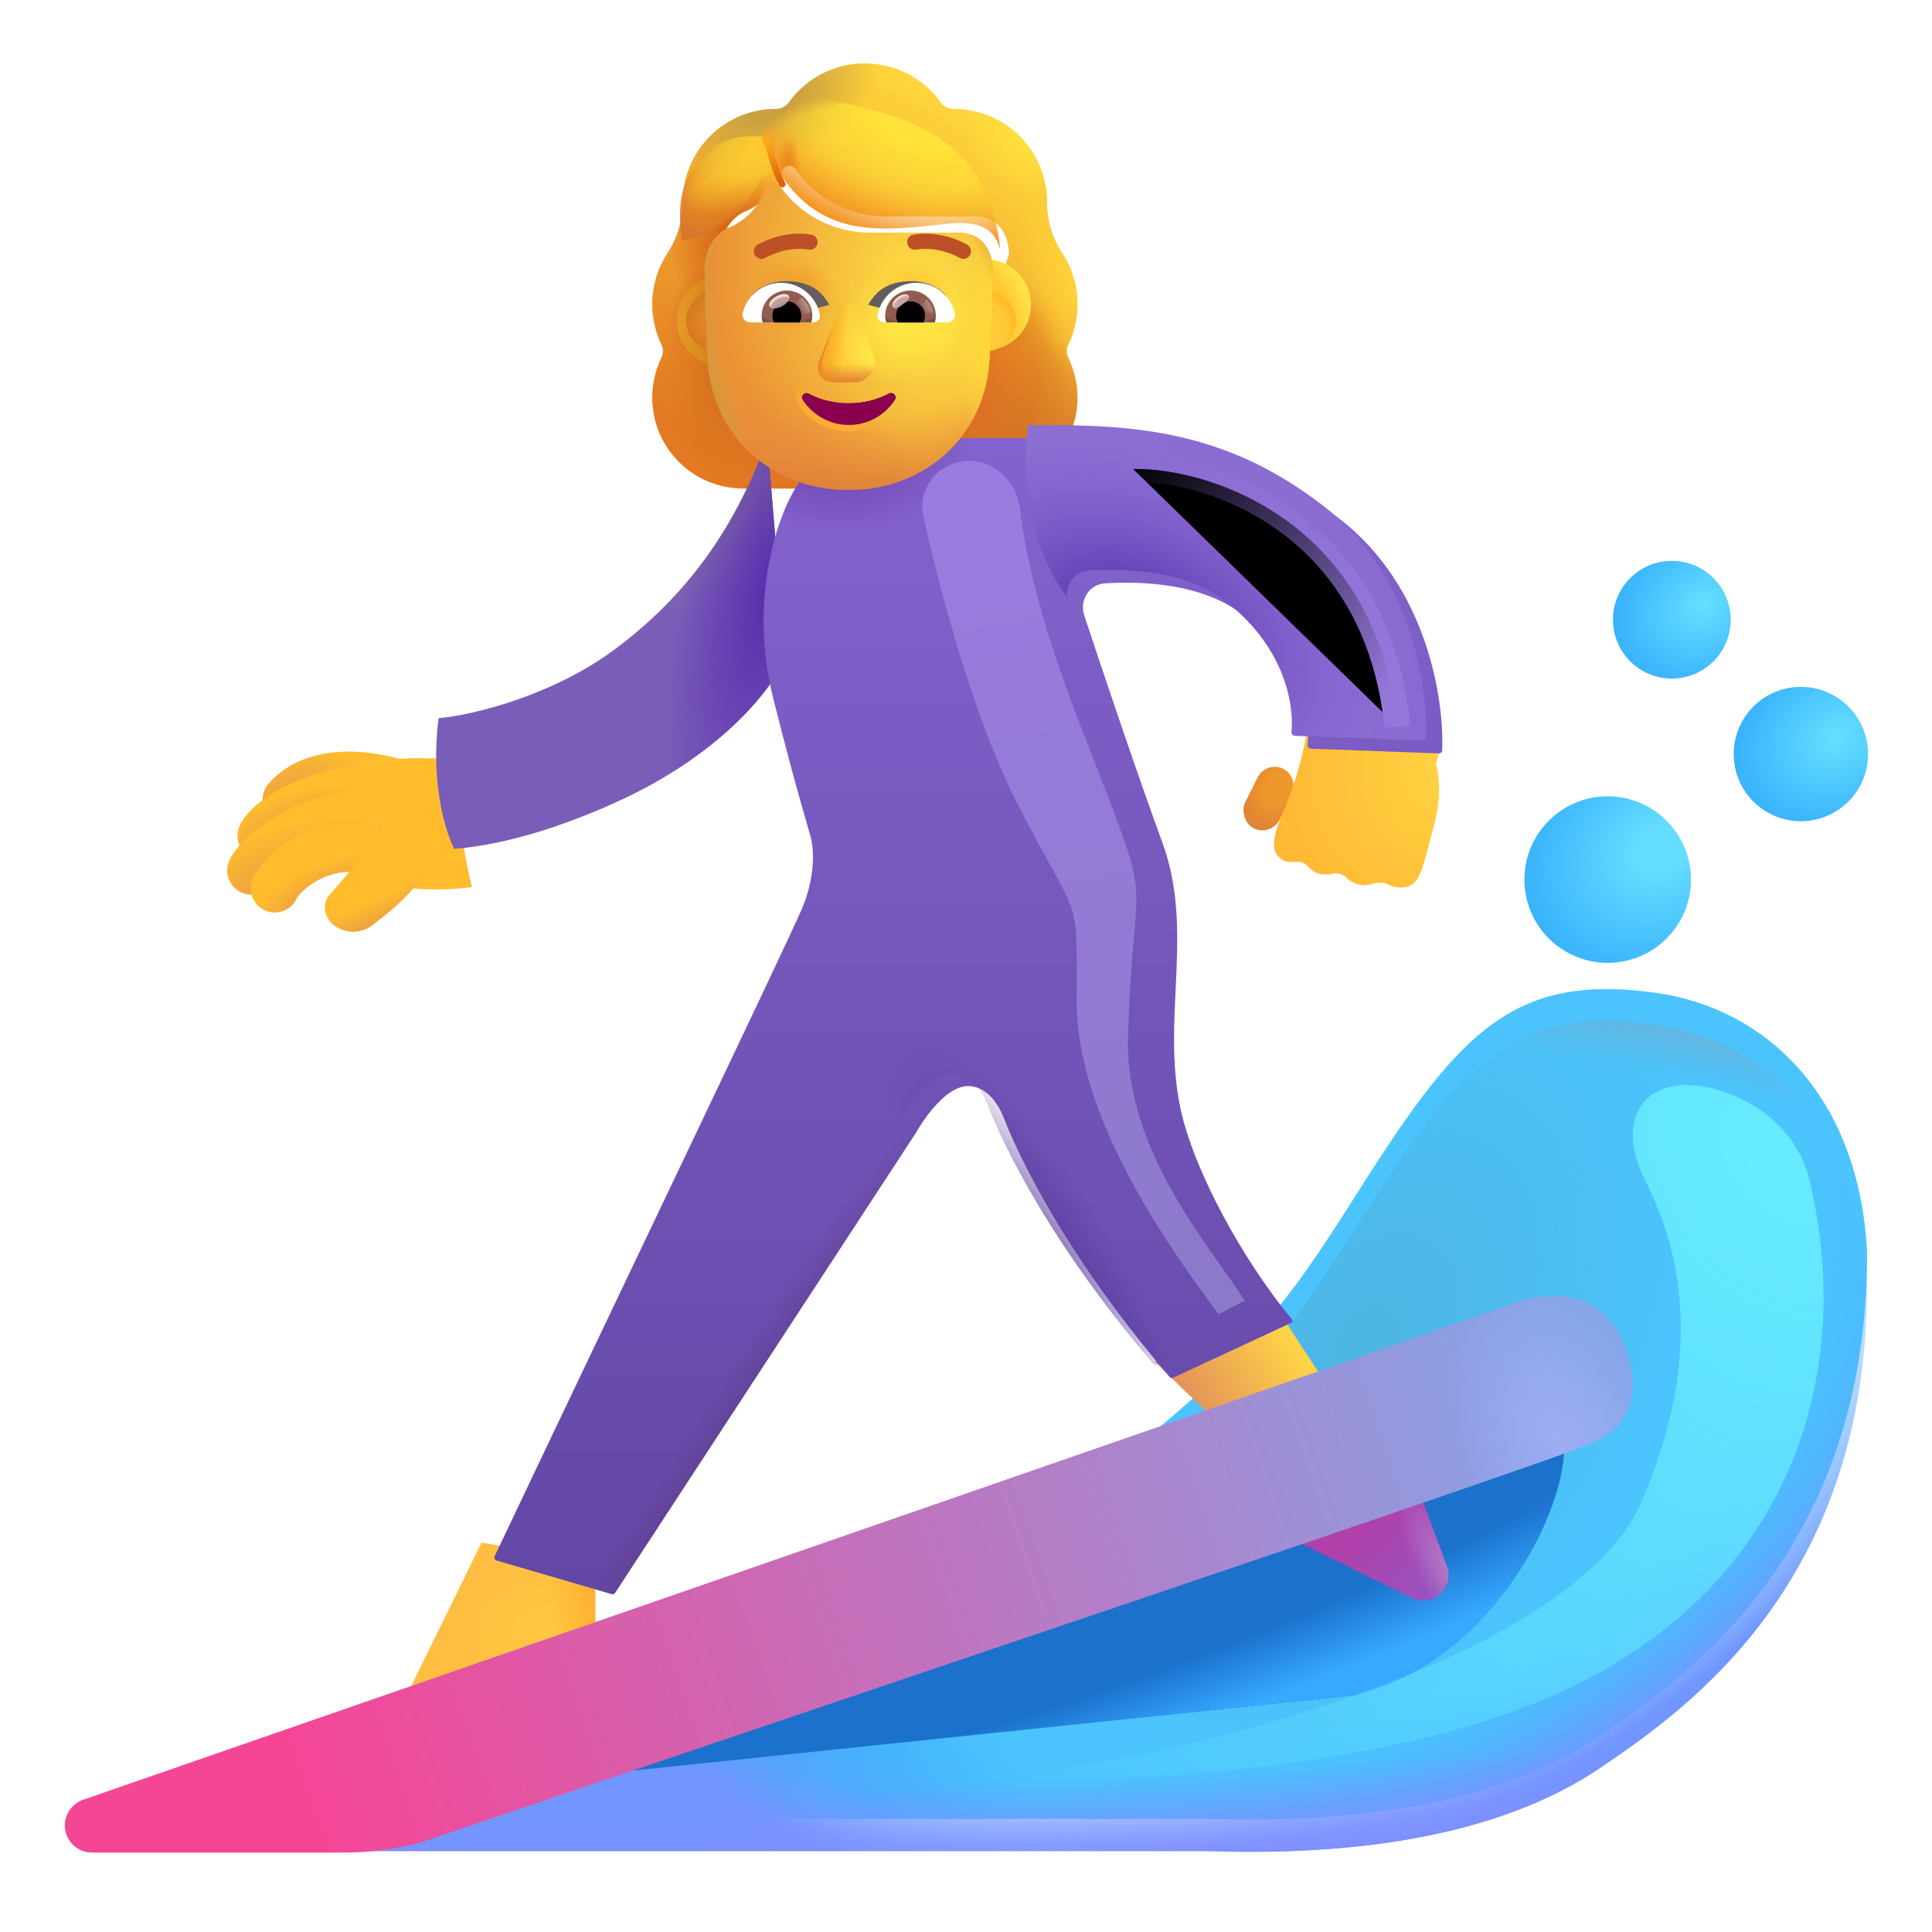 <svg viewBox="1 1 30 30" xmlns="http://www.w3.org/2000/svg">
<g filter="url(#filter0_i_5147_19679)">
<path fill-rule="evenodd" clip-rule="evenodd" d="M17.338 6.603C17.432 6.412 17.481 6.198 17.481 5.976C17.481 5.77 17.438 5.577 17.363 5.402H17.365C17.329 5.322 17.29 5.247 17.241 5.176L17.24 5.175C17.089 4.943 17.009 4.672 17.009 4.396V4.392C17.009 3.591 16.359 2.941 15.559 2.941C15.479 2.941 15.403 2.906 15.358 2.839C15.096 2.474 14.664 2.234 14.179 2.234C13.694 2.234 13.263 2.474 13 2.839C12.956 2.901 12.88 2.941 12.8 2.941C12.787 2.941 12.775 2.941 12.763 2.942C11.979 2.962 11.35 3.603 11.35 4.392V4.396C11.35 4.672 11.27 4.943 11.118 5.175L11.117 5.176C10.967 5.407 10.878 5.678 10.878 5.976C10.878 6.203 10.931 6.412 11.02 6.603C11.052 6.665 11.052 6.741 11.02 6.803C10.931 6.99 10.878 7.199 10.878 7.422C10.878 8.205 11.51 8.836 12.293 8.836H16.066C16.849 8.836 17.481 8.205 17.481 7.422C17.481 7.199 17.427 6.99 17.338 6.803C17.307 6.741 17.307 6.665 17.338 6.603ZM11.948 5.428H11.943L12.47 6.464C12.524 7.696 13.005 6.464 14.179 6.464C15.354 6.464 15.866 7.835 15.92 6.603L16.419 5.197C16.396 4.65 15.999 4.612 15.92 4.612H14.505C13.945 4.612 13.418 4.338 13.102 3.876C13.048 3.8 12.935 3.813 12.899 3.898L12.863 3.984C12.764 4.23 12.575 4.419 12.34 4.526C12.334 4.529 12.326 4.532 12.318 4.535C12.31 4.539 12.302 4.542 12.295 4.544C12.192 4.598 11.948 4.76 11.939 5.177L11.944 5.311L11.948 5.428Z" fill="url(#paint0_linear_5147_19679)"/>
<path fill-rule="evenodd" clip-rule="evenodd" d="M17.338 6.603C17.432 6.412 17.481 6.198 17.481 5.976C17.481 5.77 17.438 5.577 17.363 5.402H17.365C17.329 5.322 17.29 5.247 17.241 5.176L17.24 5.175C17.089 4.943 17.009 4.672 17.009 4.396V4.392C17.009 3.591 16.359 2.941 15.559 2.941C15.479 2.941 15.403 2.906 15.358 2.839C15.096 2.474 14.664 2.234 14.179 2.234C13.694 2.234 13.263 2.474 13 2.839C12.956 2.901 12.88 2.941 12.8 2.941C12.787 2.941 12.775 2.941 12.763 2.942C11.979 2.962 11.35 3.603 11.35 4.392V4.396C11.35 4.672 11.27 4.943 11.118 5.175L11.117 5.176C10.967 5.407 10.878 5.678 10.878 5.976C10.878 6.203 10.931 6.412 11.02 6.603C11.052 6.665 11.052 6.741 11.02 6.803C10.931 6.99 10.878 7.199 10.878 7.422C10.878 8.205 11.51 8.836 12.293 8.836H16.066C16.849 8.836 17.481 8.205 17.481 7.422C17.481 7.199 17.427 6.99 17.338 6.803C17.307 6.741 17.307 6.665 17.338 6.603ZM11.948 5.428H11.943L12.47 6.464C12.524 7.696 13.005 6.464 14.179 6.464C15.354 6.464 15.866 7.835 15.92 6.603L16.419 5.197C16.396 4.65 15.999 4.612 15.92 4.612H14.505C13.945 4.612 13.418 4.338 13.102 3.876C13.048 3.8 12.935 3.813 12.899 3.898L12.863 3.984C12.764 4.23 12.575 4.419 12.34 4.526C12.334 4.529 12.326 4.532 12.318 4.535C12.31 4.539 12.302 4.542 12.295 4.544C12.192 4.598 11.948 4.76 11.939 5.177L11.944 5.311L11.948 5.428Z" fill="url(#paint1_radial_5147_19679)"/>
<path fill-rule="evenodd" clip-rule="evenodd" d="M17.338 6.603C17.432 6.412 17.481 6.198 17.481 5.976C17.481 5.77 17.438 5.577 17.363 5.402H17.365C17.329 5.322 17.29 5.247 17.241 5.176L17.24 5.175C17.089 4.943 17.009 4.672 17.009 4.396V4.392C17.009 3.591 16.359 2.941 15.559 2.941C15.479 2.941 15.403 2.906 15.358 2.839C15.096 2.474 14.664 2.234 14.179 2.234C13.694 2.234 13.263 2.474 13 2.839C12.956 2.901 12.88 2.941 12.8 2.941C12.787 2.941 12.775 2.941 12.763 2.942C11.979 2.962 11.35 3.603 11.35 4.392V4.396C11.35 4.672 11.27 4.943 11.118 5.175L11.117 5.176C10.967 5.407 10.878 5.678 10.878 5.976C10.878 6.203 10.931 6.412 11.02 6.603C11.052 6.665 11.052 6.741 11.02 6.803C10.931 6.99 10.878 7.199 10.878 7.422C10.878 8.205 11.51 8.836 12.293 8.836H16.066C16.849 8.836 17.481 8.205 17.481 7.422C17.481 7.199 17.427 6.99 17.338 6.803C17.307 6.741 17.307 6.665 17.338 6.603ZM11.948 5.428H11.943L12.47 6.464C12.524 7.696 13.005 6.464 14.179 6.464C15.354 6.464 15.866 7.835 15.92 6.603L16.419 5.197C16.396 4.65 15.999 4.612 15.92 4.612H14.505C13.945 4.612 13.418 4.338 13.102 3.876C13.048 3.8 12.935 3.813 12.899 3.898L12.863 3.984C12.764 4.23 12.575 4.419 12.34 4.526C12.334 4.529 12.326 4.532 12.318 4.535C12.31 4.539 12.302 4.542 12.295 4.544C12.192 4.598 11.948 4.76 11.939 5.177L11.944 5.311L11.948 5.428Z" fill="url(#paint2_radial_5147_19679)"/>
<path fill-rule="evenodd" clip-rule="evenodd" d="M17.338 6.603C17.432 6.412 17.481 6.198 17.481 5.976C17.481 5.77 17.438 5.577 17.363 5.402H17.365C17.329 5.322 17.29 5.247 17.241 5.176L17.24 5.175C17.089 4.943 17.009 4.672 17.009 4.396V4.392C17.009 3.591 16.359 2.941 15.559 2.941C15.479 2.941 15.403 2.906 15.358 2.839C15.096 2.474 14.664 2.234 14.179 2.234C13.694 2.234 13.263 2.474 13 2.839C12.956 2.901 12.88 2.941 12.8 2.941C12.787 2.941 12.775 2.941 12.763 2.942C11.979 2.962 11.35 3.603 11.35 4.392V4.396C11.35 4.672 11.27 4.943 11.118 5.175L11.117 5.176C10.967 5.407 10.878 5.678 10.878 5.976C10.878 6.203 10.931 6.412 11.02 6.603C11.052 6.665 11.052 6.741 11.02 6.803C10.931 6.99 10.878 7.199 10.878 7.422C10.878 8.205 11.51 8.836 12.293 8.836H16.066C16.849 8.836 17.481 8.205 17.481 7.422C17.481 7.199 17.427 6.99 17.338 6.803C17.307 6.741 17.307 6.665 17.338 6.603ZM11.948 5.428H11.943L12.47 6.464C12.524 7.696 13.005 6.464 14.179 6.464C15.354 6.464 15.866 7.835 15.92 6.603L16.419 5.197C16.396 4.65 15.999 4.612 15.92 4.612H14.505C13.945 4.612 13.418 4.338 13.102 3.876C13.048 3.8 12.935 3.813 12.899 3.898L12.863 3.984C12.764 4.23 12.575 4.419 12.34 4.526C12.334 4.529 12.326 4.532 12.318 4.535C12.31 4.539 12.302 4.542 12.295 4.544C12.192 4.598 11.948 4.76 11.939 5.177L11.944 5.311L11.948 5.428Z" fill="url(#paint3_radial_5147_19679)"/>
<path fill-rule="evenodd" clip-rule="evenodd" d="M17.338 6.603C17.432 6.412 17.481 6.198 17.481 5.976C17.481 5.77 17.438 5.577 17.363 5.402H17.365C17.329 5.322 17.29 5.247 17.241 5.176L17.24 5.175C17.089 4.943 17.009 4.672 17.009 4.396V4.392C17.009 3.591 16.359 2.941 15.559 2.941C15.479 2.941 15.403 2.906 15.358 2.839C15.096 2.474 14.664 2.234 14.179 2.234C13.694 2.234 13.263 2.474 13 2.839C12.956 2.901 12.88 2.941 12.8 2.941C12.787 2.941 12.775 2.941 12.763 2.942C11.979 2.962 11.35 3.603 11.35 4.392V4.396C11.35 4.672 11.27 4.943 11.118 5.175L11.117 5.176C10.967 5.407 10.878 5.678 10.878 5.976C10.878 6.203 10.931 6.412 11.02 6.603C11.052 6.665 11.052 6.741 11.02 6.803C10.931 6.99 10.878 7.199 10.878 7.422C10.878 8.205 11.51 8.836 12.293 8.836H16.066C16.849 8.836 17.481 8.205 17.481 7.422C17.481 7.199 17.427 6.99 17.338 6.803C17.307 6.741 17.307 6.665 17.338 6.603ZM11.948 5.428H11.943L12.47 6.464C12.524 7.696 13.005 6.464 14.179 6.464C15.354 6.464 15.866 7.835 15.92 6.603L16.419 5.197C16.396 4.65 15.999 4.612 15.92 4.612H14.505C13.945 4.612 13.418 4.338 13.102 3.876C13.048 3.8 12.935 3.813 12.899 3.898L12.863 3.984C12.764 4.23 12.575 4.419 12.34 4.526C12.334 4.529 12.326 4.532 12.318 4.535C12.31 4.539 12.302 4.542 12.295 4.544C12.192 4.598 11.948 4.76 11.939 5.177L11.944 5.311L11.948 5.428Z" fill="url(#paint4_radial_5147_19679)"/>
<path fill-rule="evenodd" clip-rule="evenodd" d="M17.338 6.603C17.432 6.412 17.481 6.198 17.481 5.976C17.481 5.77 17.438 5.577 17.363 5.402H17.365C17.329 5.322 17.29 5.247 17.241 5.176L17.24 5.175C17.089 4.943 17.009 4.672 17.009 4.396V4.392C17.009 3.591 16.359 2.941 15.559 2.941C15.479 2.941 15.403 2.906 15.358 2.839C15.096 2.474 14.664 2.234 14.179 2.234C13.694 2.234 13.263 2.474 13 2.839C12.956 2.901 12.88 2.941 12.8 2.941C12.787 2.941 12.775 2.941 12.763 2.942C11.979 2.962 11.35 3.603 11.35 4.392V4.396C11.35 4.672 11.27 4.943 11.118 5.175L11.117 5.176C10.967 5.407 10.878 5.678 10.878 5.976C10.878 6.203 10.931 6.412 11.02 6.603C11.052 6.665 11.052 6.741 11.02 6.803C10.931 6.99 10.878 7.199 10.878 7.422C10.878 8.205 11.51 8.836 12.293 8.836H16.066C16.849 8.836 17.481 8.205 17.481 7.422C17.481 7.199 17.427 6.99 17.338 6.803C17.307 6.741 17.307 6.665 17.338 6.603ZM11.948 5.428H11.943L12.47 6.464C12.524 7.696 13.005 6.464 14.179 6.464C15.354 6.464 15.866 7.835 15.92 6.603L16.419 5.197C16.396 4.65 15.999 4.612 15.92 4.612H14.505C13.945 4.612 13.418 4.338 13.102 3.876C13.048 3.8 12.935 3.813 12.899 3.898L12.863 3.984C12.764 4.23 12.575 4.419 12.34 4.526C12.334 4.529 12.326 4.532 12.318 4.535C12.31 4.539 12.302 4.542 12.295 4.544C12.192 4.598 11.948 4.76 11.939 5.177L11.944 5.311L11.948 5.428Z" fill="url(#paint5_radial_5147_19679)"/>
<path fill-rule="evenodd" clip-rule="evenodd" d="M17.338 6.603C17.432 6.412 17.481 6.198 17.481 5.976C17.481 5.77 17.438 5.577 17.363 5.402H17.365C17.329 5.322 17.29 5.247 17.241 5.176L17.24 5.175C17.089 4.943 17.009 4.672 17.009 4.396V4.392C17.009 3.591 16.359 2.941 15.559 2.941C15.479 2.941 15.403 2.906 15.358 2.839C15.096 2.474 14.664 2.234 14.179 2.234C13.694 2.234 13.263 2.474 13 2.839C12.956 2.901 12.88 2.941 12.8 2.941C12.787 2.941 12.775 2.941 12.763 2.942C11.979 2.962 11.35 3.603 11.35 4.392V4.396C11.35 4.672 11.27 4.943 11.118 5.175L11.117 5.176C10.967 5.407 10.878 5.678 10.878 5.976C10.878 6.203 10.931 6.412 11.02 6.603C11.052 6.665 11.052 6.741 11.02 6.803C10.931 6.99 10.878 7.199 10.878 7.422C10.878 8.205 11.51 8.836 12.293 8.836H16.066C16.849 8.836 17.481 8.205 17.481 7.422C17.481 7.199 17.427 6.99 17.338 6.803C17.307 6.741 17.307 6.665 17.338 6.603ZM11.948 5.428H11.943L12.47 6.464C12.524 7.696 13.005 6.464 14.179 6.464C15.354 6.464 15.866 7.835 15.92 6.603L16.419 5.197C16.396 4.65 15.999 4.612 15.92 4.612H14.505C13.945 4.612 13.418 4.338 13.102 3.876C13.048 3.8 12.935 3.813 12.899 3.898L12.863 3.984C12.764 4.23 12.575 4.419 12.34 4.526C12.334 4.529 12.326 4.532 12.318 4.535C12.31 4.539 12.302 4.542 12.295 4.544C12.192 4.598 11.948 4.76 11.939 5.177L11.944 5.311L11.948 5.428Z" fill="url(#paint6_radial_5147_19679)"/>
<path fill-rule="evenodd" clip-rule="evenodd" d="M17.338 6.603C17.432 6.412 17.481 6.198 17.481 5.976C17.481 5.77 17.438 5.577 17.363 5.402H17.365C17.329 5.322 17.29 5.247 17.241 5.176L17.24 5.175C17.089 4.943 17.009 4.672 17.009 4.396V4.392C17.009 3.591 16.359 2.941 15.559 2.941C15.479 2.941 15.403 2.906 15.358 2.839C15.096 2.474 14.664 2.234 14.179 2.234C13.694 2.234 13.263 2.474 13 2.839C12.956 2.901 12.88 2.941 12.8 2.941C12.787 2.941 12.775 2.941 12.763 2.942C11.979 2.962 11.35 3.603 11.35 4.392V4.396C11.35 4.672 11.27 4.943 11.118 5.175L11.117 5.176C10.967 5.407 10.878 5.678 10.878 5.976C10.878 6.203 10.931 6.412 11.02 6.603C11.052 6.665 11.052 6.741 11.02 6.803C10.931 6.99 10.878 7.199 10.878 7.422C10.878 8.205 11.51 8.836 12.293 8.836H16.066C16.849 8.836 17.481 8.205 17.481 7.422C17.481 7.199 17.427 6.99 17.338 6.803C17.307 6.741 17.307 6.665 17.338 6.603ZM11.948 5.428H11.943L12.47 6.464C12.524 7.696 13.005 6.464 14.179 6.464C15.354 6.464 15.866 7.835 15.92 6.603L16.419 5.197C16.396 4.65 15.999 4.612 15.92 4.612H14.505C13.945 4.612 13.418 4.338 13.102 3.876C13.048 3.8 12.935 3.813 12.899 3.898L12.863 3.984C12.764 4.23 12.575 4.419 12.34 4.526C12.334 4.529 12.326 4.532 12.318 4.535C12.31 4.539 12.302 4.542 12.295 4.544C12.192 4.598 11.948 4.76 11.939 5.177L11.944 5.311L11.948 5.428Z" fill="url(#paint7_radial_5147_19679)"/>
<path fill-rule="evenodd" clip-rule="evenodd" d="M17.338 6.603C17.432 6.412 17.481 6.198 17.481 5.976C17.481 5.77 17.438 5.577 17.363 5.402H17.365C17.329 5.322 17.29 5.247 17.241 5.176L17.24 5.175C17.089 4.943 17.009 4.672 17.009 4.396V4.392C17.009 3.591 16.359 2.941 15.559 2.941C15.479 2.941 15.403 2.906 15.358 2.839C15.096 2.474 14.664 2.234 14.179 2.234C13.694 2.234 13.263 2.474 13 2.839C12.956 2.901 12.88 2.941 12.8 2.941C12.787 2.941 12.775 2.941 12.763 2.942C11.979 2.962 11.35 3.603 11.35 4.392V4.396C11.35 4.672 11.27 4.943 11.118 5.175L11.117 5.176C10.967 5.407 10.878 5.678 10.878 5.976C10.878 6.203 10.931 6.412 11.02 6.603C11.052 6.665 11.052 6.741 11.02 6.803C10.931 6.99 10.878 7.199 10.878 7.422C10.878 8.205 11.51 8.836 12.293 8.836H16.066C16.849 8.836 17.481 8.205 17.481 7.422C17.481 7.199 17.427 6.99 17.338 6.803C17.307 6.741 17.307 6.665 17.338 6.603ZM11.948 5.428H11.943L12.47 6.464C12.524 7.696 13.005 6.464 14.179 6.464C15.354 6.464 15.866 7.835 15.92 6.603L16.419 5.197C16.396 4.65 15.999 4.612 15.92 4.612H14.505C13.945 4.612 13.418 4.338 13.102 3.876C13.048 3.8 12.935 3.813 12.899 3.898L12.863 3.984C12.764 4.23 12.575 4.419 12.34 4.526C12.334 4.529 12.326 4.532 12.318 4.535C12.31 4.539 12.302 4.542 12.295 4.544C12.192 4.598 11.948 4.76 11.939 5.177L11.944 5.311L11.948 5.428Z" fill="url(#paint8_radial_5147_19679)"/>
<path fill-rule="evenodd" clip-rule="evenodd" d="M17.338 6.603C17.432 6.412 17.481 6.198 17.481 5.976C17.481 5.77 17.438 5.577 17.363 5.402H17.365C17.329 5.322 17.29 5.247 17.241 5.176L17.24 5.175C17.089 4.943 17.009 4.672 17.009 4.396V4.392C17.009 3.591 16.359 2.941 15.559 2.941C15.479 2.941 15.403 2.906 15.358 2.839C15.096 2.474 14.664 2.234 14.179 2.234C13.694 2.234 13.263 2.474 13 2.839C12.956 2.901 12.88 2.941 12.8 2.941C12.787 2.941 12.775 2.941 12.763 2.942C11.979 2.962 11.35 3.603 11.35 4.392V4.396C11.35 4.672 11.27 4.943 11.118 5.175L11.117 5.176C10.967 5.407 10.878 5.678 10.878 5.976C10.878 6.203 10.931 6.412 11.02 6.603C11.052 6.665 11.052 6.741 11.02 6.803C10.931 6.99 10.878 7.199 10.878 7.422C10.878 8.205 11.51 8.836 12.293 8.836H16.066C16.849 8.836 17.481 8.205 17.481 7.422C17.481 7.199 17.427 6.99 17.338 6.803C17.307 6.741 17.307 6.665 17.338 6.603ZM11.948 5.428H11.943L12.47 6.464C12.524 7.696 13.005 6.464 14.179 6.464C15.354 6.464 15.866 7.835 15.92 6.603L16.419 5.197C16.396 4.65 15.999 4.612 15.92 4.612H14.505C13.945 4.612 13.418 4.338 13.102 3.876C13.048 3.8 12.935 3.813 12.899 3.898L12.863 3.984C12.764 4.23 12.575 4.419 12.34 4.526C12.334 4.529 12.326 4.532 12.318 4.535C12.31 4.539 12.302 4.542 12.295 4.544C12.192 4.598 11.948 4.76 11.939 5.177L11.944 5.311L11.948 5.428Z" fill="url(#paint9_radial_5147_19679)"/>
<path fill-rule="evenodd" clip-rule="evenodd" d="M17.338 6.603C17.432 6.412 17.481 6.198 17.481 5.976C17.481 5.77 17.438 5.577 17.363 5.402H17.365C17.329 5.322 17.29 5.247 17.241 5.176L17.24 5.175C17.089 4.943 17.009 4.672 17.009 4.396V4.392C17.009 3.591 16.359 2.941 15.559 2.941C15.479 2.941 15.403 2.906 15.358 2.839C15.096 2.474 14.664 2.234 14.179 2.234C13.694 2.234 13.263 2.474 13 2.839C12.956 2.901 12.88 2.941 12.8 2.941C12.787 2.941 12.775 2.941 12.763 2.942C11.979 2.962 11.35 3.603 11.35 4.392V4.396C11.35 4.672 11.27 4.943 11.118 5.175L11.117 5.176C10.967 5.407 10.878 5.678 10.878 5.976C10.878 6.203 10.931 6.412 11.02 6.603C11.052 6.665 11.052 6.741 11.02 6.803C10.931 6.99 10.878 7.199 10.878 7.422C10.878 8.205 11.51 8.836 12.293 8.836H16.066C16.849 8.836 17.481 8.205 17.481 7.422C17.481 7.199 17.427 6.99 17.338 6.803C17.307 6.741 17.307 6.665 17.338 6.603ZM11.948 5.428H11.943L12.47 6.464C12.524 7.696 13.005 6.464 14.179 6.464C15.354 6.464 15.866 7.835 15.92 6.603L16.419 5.197C16.396 4.65 15.999 4.612 15.92 4.612H14.505C13.945 4.612 13.418 4.338 13.102 3.876C13.048 3.8 12.935 3.813 12.899 3.898L12.863 3.984C12.764 4.23 12.575 4.419 12.34 4.526C12.334 4.529 12.326 4.532 12.318 4.535C12.31 4.539 12.302 4.542 12.295 4.544C12.192 4.598 11.948 4.76 11.939 5.177L11.944 5.311L11.948 5.428Z" fill="url(#paint10_radial_5147_19679)"/>
</g>
<g filter="url(#filter1_i_5147_19679)">
<path d="M19.751 29.744H6.016C9.449 28.418 16.785 25.398 18.672 23.926C21.032 22.085 21.61 20.635 22.782 18.95C23.954 17.265 24.844 16.657 26.704 16.915C28.395 17.149 29.868 18.489 29.993 20.954C29.993 25.547 27.254 27.509 25.829 28.465C23.922 29.744 21.204 29.791 19.751 29.744Z" fill="#4BC4FD"/>
<path d="M19.751 29.744H6.016C9.449 28.418 16.785 25.398 18.672 23.926C21.032 22.085 21.61 20.635 22.782 18.95C23.954 17.265 24.844 16.657 26.704 16.915C28.395 17.149 29.868 18.489 29.993 20.954C29.993 25.547 27.254 27.509 25.829 28.465C23.922 29.744 21.204 29.791 19.751 29.744Z" fill="url(#paint11_linear_5147_19679)"/>
</g>
<path d="M19.751 29.744H6.016C9.449 28.418 16.785 25.398 18.672 23.926C21.032 22.085 21.61 20.635 22.782 18.95C23.954 17.265 24.844 16.657 26.704 16.915C28.395 17.149 29.868 18.489 29.993 20.954C29.993 25.547 27.254 27.509 25.829 28.465C23.922 29.744 21.204 29.791 19.751 29.744Z" fill="url(#paint12_radial_5147_19679)"/>
<path d="M19.751 29.744H6.016C9.449 28.418 16.785 25.398 18.672 23.926C21.032 22.085 21.61 20.635 22.782 18.95C23.954 17.265 24.844 16.657 26.704 16.915C28.395 17.149 29.868 18.489 29.993 20.954C29.993 25.547 27.254 27.509 25.829 28.465C23.922 29.744 21.204 29.791 19.751 29.744Z" fill="url(#paint13_linear_5147_19679)"/>
<path d="M19.751 29.744H6.016C9.449 28.418 16.785 25.398 18.672 23.926C21.032 22.085 21.61 20.635 22.782 18.95C23.954 17.265 24.844 16.657 26.704 16.915C28.395 17.149 29.868 18.489 29.993 20.954C29.993 25.547 27.254 27.509 25.829 28.465C23.922 29.744 21.204 29.791 19.751 29.744Z" fill="url(#paint14_radial_5147_19679)"/>
<path d="M19.751 29.744H6.016C9.449 28.418 16.785 25.398 18.672 23.926C21.032 22.085 21.61 20.635 22.782 18.95C23.954 17.265 24.844 16.657 26.704 16.915C28.395 17.149 29.868 18.489 29.993 20.954C29.993 25.547 27.254 27.509 25.829 28.465C23.922 29.744 21.204 29.791 19.751 29.744Z" fill="url(#paint15_radial_5147_19679)"/>
<g filter="url(#filter2_f_5147_19679)">
<path d="M21.985 27.329L7.61 28.829C12.297 26.589 19.547 24.422 21.985 22.641C23.811 21.307 24.881 21.442 25.266 23.204C25.485 24.204 24.235 26.829 21.985 27.329Z" fill="#1B71CC"/>
<path d="M21.985 27.329L7.61 28.829C12.297 26.589 19.547 24.422 21.985 22.641C23.811 21.307 24.881 21.442 25.266 23.204C25.485 24.204 24.235 26.829 21.985 27.329Z" fill="url(#paint16_radial_5147_19679)"/>
</g>
<path d="M7.305 27.344L8.477 24.954L10.243 25.258V26.297L7.305 27.344Z" fill="url(#paint17_radial_5147_19679)"/>
<path d="M7.305 27.344L8.477 24.954L10.243 25.258V26.297L7.305 27.344Z" fill="url(#paint18_linear_5147_19679)"/>
<path d="M19.837 23.008C19.668 22.865 19.162 22.37 18.93 22.141L20.797 21.258C20.872 21.39 21.308 22.058 21.516 22.375L19.837 23.008Z" fill="url(#paint19_linear_5147_19679)"/>
<path d="M23.468 25.323L23.047 24.18L20.696 24.716L22.921 25.815C23.015 25.861 23.122 25.869 23.221 25.836C23.434 25.766 23.546 25.533 23.468 25.323Z" fill="url(#paint20_linear_5147_19679)"/>
<path d="M23.468 25.323L23.047 24.18L20.696 24.716L22.921 25.815C23.015 25.861 23.122 25.869 23.221 25.836C23.434 25.766 23.546 25.533 23.468 25.323Z" fill="url(#paint21_radial_5147_19679)"/>
<g filter="url(#filter3_i_5147_19679)">
<path d="M24.458 21.258L2.29 28.947C2.118 29.007 2.003 29.171 2.007 29.354C2.012 29.583 2.199 29.766 2.428 29.766H6.376C6.863 29.766 7.344 29.667 7.532 29.61C13.454 27.594 24.938 23.75 25.708 23.411C26.151 23.215 26.219 23.032 26.313 22.783L26.313 22.782C26.407 22.532 26.36 21.75 25.813 21.329C25.376 20.991 24.708 21.144 24.458 21.258Z" fill="url(#paint22_linear_5147_19679)"/>
<path d="M24.458 21.258L2.29 28.947C2.118 29.007 2.003 29.171 2.007 29.354C2.012 29.583 2.199 29.766 2.428 29.766H6.376C6.863 29.766 7.344 29.667 7.532 29.61C13.454 27.594 24.938 23.75 25.708 23.411C26.151 23.215 26.219 23.032 26.313 22.783L26.313 22.782C26.407 22.532 26.36 21.75 25.813 21.329C25.376 20.991 24.708 21.144 24.458 21.258Z" fill="url(#paint23_radial_5147_19679)"/>
</g>
<g filter="url(#filter4_i_5147_19679)">
<circle cx="25.864" cy="14.758" r="1.293" fill="url(#paint24_radial_5147_19679)"/>
</g>
<g filter="url(#filter5_i_5147_19679)">
<circle cx="28.864" cy="12.809" r="1.043" fill="url(#paint25_radial_5147_19679)"/>
</g>
<g filter="url(#filter6_i_5147_19679)">
<circle cx="26.86" cy="10.723" r="0.914" fill="url(#paint26_radial_5147_19679)"/>
</g>
<rect x="20.662" y="12.805" width="0.599" height="1.031" rx="0.299" transform="rotate(26.595 20.662 12.805)" fill="url(#paint27_radial_5147_19679)"/>
<g filter="url(#filter7_i_5147_19679)">
<path d="M20.68 13.845C20.936 13.257 21.053 12.626 21.079 12.383L23.126 12.407C23.172 12.676 23.087 12.99 23.047 13.11C23.135 13.432 23.084 13.797 23.047 13.939C22.993 14.164 22.869 14.652 22.809 14.799C22.735 14.982 22.626 15.045 22.462 15.029C22.404 15.024 22.354 15.007 22.313 14.986C22.244 14.953 22.156 14.943 22.083 14.968C22.018 14.99 21.937 15.004 21.856 14.986C21.772 14.969 21.702 14.921 21.652 14.874C21.601 14.825 21.527 14.798 21.457 14.814C21.39 14.828 21.31 14.836 21.231 14.818C21.165 14.803 21.104 14.753 21.059 14.704C21.015 14.655 20.949 14.627 20.884 14.632C20.799 14.64 20.701 14.635 20.649 14.592C20.551 14.51 20.43 14.416 20.68 13.845Z" fill="url(#paint28_radial_5147_19679)"/>
</g>
<path d="M7.563 12.774H8.157C8.051 13.443 8.227 14.386 8.329 14.774C7.322 14.905 6.633 14.662 6.415 14.524L6.305 13.063C6.637 12.807 7.282 12.763 7.563 12.774Z" fill="#FFBD2E"/>
<g filter="url(#filter8_i_5147_19679)">
<path d="M10.684 11.692C9.717 12.406 8.48 12.709 7.961 12.751C7.83 13.751 8.068 14.521 8.204 14.782C8.505 14.754 9.352 14.672 10.704 14.063C12.383 13.306 13.162 12.26 13.344 11.817L13.063 8.43C12.688 9.461 12.059 10.676 10.684 11.692Z" fill="#7A5CB9"/>
<path d="M10.684 11.692C9.717 12.406 8.48 12.709 7.961 12.751C7.83 13.751 8.068 14.521 8.204 14.782C8.505 14.754 9.352 14.672 10.704 14.063C12.383 13.306 13.162 12.26 13.344 11.817L13.063 8.43C12.688 9.461 12.059 10.676 10.684 11.692Z" fill="url(#paint29_radial_5147_19679)"/>
<path d="M10.684 11.692C9.717 12.406 8.48 12.709 7.961 12.751C7.83 13.751 8.068 14.521 8.204 14.782C8.505 14.754 9.352 14.672 10.704 14.063C12.383 13.306 13.162 12.26 13.344 11.817L13.063 8.43C12.688 9.461 12.059 10.676 10.684 11.692Z" fill="url(#paint30_radial_5147_19679)"/>
</g>
<g filter="url(#filter9_i_5147_19679)">
<path d="M12.758 11.649C12.327 9.934 12.928 8.487 13.266 8.165L15.61 7.602H17.352C18.876 7.602 20.174 7.791 21.555 8.86C22.909 9.907 23.177 11.659 23.144 12.452C23.143 12.479 23.12 12.5 23.093 12.499L21.104 12.425C21.074 12.423 21.052 12.396 21.055 12.366C21.093 11.995 20.989 11.093 20.055 10.352C19.449 9.871 18.536 9.82 17.909 9.858C17.662 9.873 17.508 10.121 17.586 10.356C17.902 11.312 18.427 12.869 18.797 13.876C19.344 15.36 18.688 16.829 19.172 18.36C19.549 19.552 20.376 20.778 20.809 21.28C20.827 21.301 20.82 21.332 20.796 21.343L18.962 22.195C18.945 22.202 18.926 22.198 18.914 22.184C17.066 20.028 16.415 18.359 16.352 18.196C16.29 18.032 16.122 17.665 15.778 17.665C15.503 17.665 15.188 18.016 14.969 18.395L10.302 25.532C10.29 25.55 10.268 25.559 10.246 25.553L8.463 25.032C8.434 25.024 8.418 24.992 8.431 24.965C9.93 21.801 12.973 15.455 13.204 14.907C13.415 14.407 13.385 13.99 13.344 13.821C13.313 13.691 13.126 13.11 12.758 11.649Z" fill="url(#paint31_linear_5147_19679)"/>
<path d="M12.758 11.649C12.327 9.934 12.928 8.487 13.266 8.165L15.61 7.602H17.352C18.876 7.602 20.174 7.791 21.555 8.86C22.909 9.907 23.177 11.659 23.144 12.452C23.143 12.479 23.12 12.5 23.093 12.499L21.104 12.425C21.074 12.423 21.052 12.396 21.055 12.366C21.093 11.995 20.989 11.093 20.055 10.352C19.449 9.871 18.536 9.82 17.909 9.858C17.662 9.873 17.508 10.121 17.586 10.356C17.902 11.312 18.427 12.869 18.797 13.876C19.344 15.36 18.688 16.829 19.172 18.36C19.549 19.552 20.376 20.778 20.809 21.28C20.827 21.301 20.82 21.332 20.796 21.343L18.962 22.195C18.945 22.202 18.926 22.198 18.914 22.184C17.066 20.028 16.415 18.359 16.352 18.196C16.29 18.032 16.122 17.665 15.778 17.665C15.503 17.665 15.188 18.016 14.969 18.395L10.302 25.532C10.29 25.55 10.268 25.559 10.246 25.553L8.463 25.032C8.434 25.024 8.418 24.992 8.431 24.965C9.93 21.801 12.973 15.455 13.204 14.907C13.415 14.407 13.385 13.99 13.344 13.821C13.313 13.691 13.126 13.11 12.758 11.649Z" fill="url(#paint32_radial_5147_19679)"/>
<path d="M12.758 11.649C12.327 9.934 12.928 8.487 13.266 8.165L15.61 7.602H17.352C18.876 7.602 20.174 7.791 21.555 8.86C22.909 9.907 23.177 11.659 23.144 12.452C23.143 12.479 23.12 12.5 23.093 12.499L21.104 12.425C21.074 12.423 21.052 12.396 21.055 12.366C21.093 11.995 20.989 11.093 20.055 10.352C19.449 9.871 18.536 9.82 17.909 9.858C17.662 9.873 17.508 10.121 17.586 10.356C17.902 11.312 18.427 12.869 18.797 13.876C19.344 15.36 18.688 16.829 19.172 18.36C19.549 19.552 20.376 20.778 20.809 21.28C20.827 21.301 20.82 21.332 20.796 21.343L18.962 22.195C18.945 22.202 18.926 22.198 18.914 22.184C17.066 20.028 16.415 18.359 16.352 18.196C16.29 18.032 16.122 17.665 15.778 17.665C15.503 17.665 15.188 18.016 14.969 18.395L10.302 25.532C10.29 25.55 10.268 25.559 10.246 25.553L8.463 25.032C8.434 25.024 8.418 24.992 8.431 24.965C9.93 21.801 12.973 15.455 13.204 14.907C13.415 14.407 13.385 13.99 13.344 13.821C13.313 13.691 13.126 13.11 12.758 11.649Z" fill="url(#paint33_radial_5147_19679)"/>
</g>
<path d="M12.758 11.649C12.327 9.934 12.928 8.487 13.266 8.165L15.61 7.602H17.352C18.876 7.602 20.174 7.791 21.555 8.86C22.909 9.907 23.177 11.659 23.144 12.452C23.143 12.479 23.12 12.5 23.093 12.499L21.104 12.425C21.074 12.423 21.052 12.396 21.055 12.366C21.093 11.995 20.989 11.093 20.055 10.352C19.449 9.871 18.536 9.82 17.909 9.858C17.662 9.873 17.508 10.121 17.586 10.356C17.902 11.312 18.427 12.869 18.797 13.876C19.344 15.36 18.688 16.829 19.172 18.36C19.549 19.552 20.376 20.778 20.809 21.28C20.827 21.301 20.82 21.332 20.796 21.343L18.962 22.195C18.945 22.202 18.926 22.198 18.914 22.184C17.066 20.028 16.415 18.359 16.352 18.196C16.29 18.032 16.122 17.665 15.778 17.665C15.503 17.665 15.188 18.016 14.969 18.395L10.302 25.532C10.29 25.55 10.268 25.559 10.246 25.553L8.463 25.032C8.434 25.024 8.418 24.992 8.431 24.965C9.93 21.801 12.973 15.455 13.204 14.907C13.415 14.407 13.385 13.99 13.344 13.821C13.313 13.691 13.126 13.11 12.758 11.649Z" fill="url(#paint34_radial_5147_19679)"/>
<path d="M17.568 10.274C17.545 10.066 17.69 9.871 17.909 9.858C18.536 9.82 19.449 9.871 20.055 10.352C20.989 11.093 21.093 11.995 21.055 12.366C21.052 12.396 21.074 12.423 21.104 12.425L23.092 12.499C23.12 12.5 23.143 12.479 23.144 12.452C23.177 11.659 22.909 9.907 21.555 8.86C20.174 7.791 18.876 7.602 17.352 7.602L16.962 7.602C16.805 8.887 17.212 9.795 17.568 10.274Z" fill="url(#paint35_linear_5147_19679)"/>
<path d="M17.568 10.274C17.545 10.066 17.69 9.871 17.909 9.858C18.536 9.82 19.449 9.871 20.055 10.352C20.989 11.093 21.093 11.995 21.055 12.366C21.052 12.396 21.074 12.423 21.104 12.425L23.092 12.499C23.12 12.5 23.143 12.479 23.144 12.452C23.177 11.659 22.909 9.907 21.555 8.86C20.174 7.791 18.876 7.602 17.352 7.602L16.962 7.602C16.805 8.887 17.212 9.795 17.568 10.274Z" fill="url(#paint36_radial_5147_19679)"/>
<path fill-rule="evenodd" clip-rule="evenodd" d="M7.127 13.54C6.186 13.256 5.832 13.55 5.739 13.659C5.604 13.816 5.367 13.835 5.21 13.7C5.053 13.565 5.034 13.329 5.169 13.171C5.497 12.788 6.183 12.472 7.343 12.822C7.541 12.881 7.654 13.091 7.594 13.289C7.534 13.487 7.325 13.6 7.127 13.54Z" fill="#FFBD2E"/>
<path fill-rule="evenodd" clip-rule="evenodd" d="M7.127 13.54C6.186 13.256 5.832 13.55 5.739 13.659C5.604 13.816 5.367 13.835 5.21 13.7C5.053 13.565 5.034 13.329 5.169 13.171C5.497 12.788 6.183 12.472 7.343 12.822C7.541 12.881 7.654 13.091 7.594 13.289C7.534 13.487 7.325 13.6 7.127 13.54Z" fill="url(#paint37_radial_5147_19679)"/>
<path fill-rule="evenodd" clip-rule="evenodd" d="M5.404 14.135C5.403 14.136 5.403 14.136 5.403 14.136C5.404 14.137 5.424 14.108 5.487 14.057C5.561 13.997 5.666 13.928 5.798 13.863C6.063 13.733 6.406 13.633 6.766 13.645C6.973 13.651 7.146 13.489 7.153 13.282C7.159 13.075 6.997 12.902 6.79 12.895C6.283 12.879 5.818 13.018 5.467 13.19C5.291 13.277 5.137 13.375 5.015 13.474C4.905 13.563 4.781 13.685 4.719 13.829C4.637 14.019 4.725 14.24 4.915 14.322C5.102 14.402 5.318 14.318 5.404 14.135Z" fill="#FFBD2E"/>
<path fill-rule="evenodd" clip-rule="evenodd" d="M5.404 14.135C5.403 14.136 5.403 14.136 5.403 14.136C5.404 14.137 5.424 14.108 5.487 14.057C5.561 13.997 5.666 13.928 5.798 13.863C6.063 13.733 6.406 13.633 6.766 13.645C6.973 13.651 7.146 13.489 7.153 13.282C7.159 13.075 6.997 12.902 6.79 12.895C6.283 12.879 5.818 13.018 5.467 13.19C5.291 13.277 5.137 13.375 5.015 13.474C4.905 13.563 4.781 13.685 4.719 13.829C4.637 14.019 4.725 14.24 4.915 14.322C5.102 14.402 5.318 14.318 5.404 14.135Z" fill="url(#paint38_radial_5147_19679)"/>
<path fill-rule="evenodd" clip-rule="evenodd" d="M5.25 14.663C5.247 14.667 5.246 14.668 5.248 14.664C5.166 14.854 4.946 14.942 4.755 14.861C4.565 14.779 4.477 14.558 4.559 14.368C4.614 14.239 4.723 14.115 4.829 14.014C4.944 13.904 5.093 13.79 5.266 13.686C5.61 13.479 6.077 13.3 6.602 13.317C6.809 13.323 6.972 13.497 6.965 13.704C6.959 13.911 6.786 14.073 6.579 14.067C6.237 14.056 5.91 14.174 5.652 14.329C5.524 14.406 5.419 14.488 5.345 14.558C5.285 14.615 5.258 14.652 5.25 14.663Z" fill="#FFBD2E"/>
<path fill-rule="evenodd" clip-rule="evenodd" d="M5.25 14.663C5.247 14.667 5.246 14.668 5.248 14.664C5.166 14.854 4.946 14.942 4.755 14.861C4.565 14.779 4.477 14.558 4.559 14.368C4.614 14.239 4.723 14.115 4.829 14.014C4.944 13.904 5.093 13.79 5.266 13.686C5.61 13.479 6.077 13.3 6.602 13.317C6.809 13.323 6.972 13.497 6.965 13.704C6.959 13.911 6.786 14.073 6.579 14.067C6.237 14.056 5.91 14.174 5.652 14.329C5.524 14.406 5.419 14.488 5.345 14.558C5.285 14.615 5.258 14.652 5.25 14.663Z" fill="url(#paint39_radial_5147_19679)"/>
<path fill-rule="evenodd" clip-rule="evenodd" d="M5.611 14.941C5.611 14.941 5.611 14.942 5.611 14.941C5.529 15.132 5.309 15.22 5.118 15.138C4.928 15.056 4.84 14.836 4.922 14.645C5.014 14.43 5.249 14.2 5.521 14.041C5.809 13.873 6.199 13.746 6.64 13.804C6.845 13.832 6.989 14.02 6.962 14.225C6.935 14.431 6.747 14.575 6.541 14.548C6.303 14.516 6.08 14.583 5.9 14.688C5.811 14.741 5.737 14.799 5.685 14.852C5.634 14.903 5.615 14.935 5.611 14.941Z" fill="#FFBD2E"/>
<path fill-rule="evenodd" clip-rule="evenodd" d="M5.611 14.941C5.611 14.941 5.611 14.942 5.611 14.941C5.529 15.132 5.309 15.22 5.118 15.138C4.928 15.056 4.84 14.836 4.922 14.645C5.014 14.43 5.249 14.2 5.521 14.041C5.809 13.873 6.199 13.746 6.64 13.804C6.845 13.832 6.989 14.02 6.962 14.225C6.935 14.431 6.747 14.575 6.541 14.548C6.303 14.516 6.08 14.583 5.9 14.688C5.811 14.741 5.737 14.799 5.685 14.852C5.634 14.903 5.615 14.935 5.611 14.941Z" fill="url(#paint40_radial_5147_19679)"/>
<path d="M6.126 14.883C6.251 14.746 6.524 14.422 6.645 14.278C6.876 14.278 7.557 14.211 7.844 14.18C7.454 14.895 7.005 15.184 6.77 15.376C6.454 15.586 6.165 15.376 6.126 15.309C6.079 15.262 5.969 15.055 6.126 14.883Z" fill="#FFBD2E"/>
<path d="M6.126 14.883C6.251 14.746 6.524 14.422 6.645 14.278C6.876 14.278 7.557 14.211 7.844 14.18C7.454 14.895 7.005 15.184 6.77 15.376C6.454 15.586 6.165 15.376 6.126 15.309C6.079 15.262 5.969 15.055 6.126 14.883Z" fill="url(#paint41_radial_5147_19679)"/>
<g filter="url(#filter10_f_5147_19679)">
<path d="M26.485 24.328C27.466 22.05 27.111 20.442 26.54 19.315C26.066 18.379 26.537 17.653 27.558 17.894C28.295 18.068 28.922 18.588 29.098 19.325C29.819 22.35 28.785 25.507 25.516 27.141C22.566 28.616 17.662 28.735 15.579 28.61C18.579 28.61 25.383 26.888 26.485 24.328Z" fill="url(#paint42_radial_5147_19679)"/>
</g>
<g filter="url(#filter11_f_5147_19679)">
<path d="M16.782 13.446C16.131 12.165 15.616 10.261 15.339 9.023C15.25 8.622 15.521 8.234 15.927 8.167C16.374 8.092 16.782 8.438 16.836 8.889C17.042 10.587 17.788 12.262 18.282 13.571C18.86 15.102 18.594 14.633 18.516 17.087C18.459 18.868 19.782 20.337 20.329 21.196L19.922 21.407C19.313 20.579 17.719 18.462 17.719 16.555C17.719 14.764 17.782 15.415 16.782 13.446Z" fill="url(#paint43_linear_5147_19679)"/>
</g>
<g filter="url(#filter12_f_5147_19679)">
<path d="M18.594 8.282C19.803 8.261 22.376 9.11 22.698 12.282" stroke="url(#paint44_linear_5147_19679)" stroke-width="0.4"/>
</g>
<g filter="url(#filter13_i_5147_19679)">
<path d="M12.119 6.691C12.51 6.691 12.827 6.374 12.827 5.983C12.827 5.592 12.51 5.276 12.119 5.276C11.729 5.276 11.412 5.592 11.412 5.983C11.412 6.374 11.729 6.691 12.119 6.691Z" fill="url(#paint45_linear_5147_19679)"/>
</g>
<g filter="url(#filter14_i_5147_19679)">
<path d="M16.302 6.691C16.692 6.691 17.009 6.374 17.009 5.983C17.009 5.592 16.692 5.276 16.302 5.276C15.911 5.276 15.594 5.592 15.594 5.983C15.594 6.374 15.911 6.691 16.302 6.691Z" fill="url(#paint46_radial_5147_19679)"/>
</g>
<g filter="url(#filter15_f_5147_19679)">
<path d="M16.301 6.455C16.562 6.455 16.774 6.244 16.774 5.983C16.774 5.722 16.562 5.511 16.301 5.511C16.041 5.511 15.829 5.722 15.829 5.983C15.829 6.244 16.041 6.455 16.301 6.455Z" fill="#FFCA38"/>
<path d="M16.301 6.455C16.562 6.455 16.774 6.244 16.774 5.983C16.774 5.722 16.562 5.511 16.301 5.511C16.041 5.511 15.829 5.722 15.829 5.983C15.829 6.244 16.041 6.455 16.301 6.455Z" fill="url(#paint47_radial_5147_19679)"/>
</g>
<g filter="url(#filter16_f_5147_19679)">
<path d="M12.128 6.455C12.389 6.455 12.6 6.244 12.6 5.983C12.6 5.722 12.389 5.511 12.128 5.511C11.867 5.511 11.656 5.722 11.656 5.983C11.656 6.244 11.867 6.455 12.128 6.455Z" fill="#E28527"/>
<path d="M12.128 6.455C12.389 6.455 12.6 6.244 12.6 5.983C12.6 5.722 12.389 5.511 12.128 5.511C11.867 5.511 11.656 5.722 11.656 5.983C11.656 6.244 11.867 6.455 12.128 6.455Z" fill="url(#paint48_radial_5147_19679)"/>
</g>
<path d="M11.943 5.428H11.948L11.944 5.311L11.939 5.177C11.948 4.76 12.192 4.598 12.296 4.544C12.302 4.542 12.31 4.539 12.318 4.535C12.326 4.532 12.334 4.529 12.341 4.526C12.575 4.419 12.764 4.23 12.864 3.984L12.9 3.898C12.936 3.813 13.048 3.8 13.102 3.876C13.418 4.338 13.946 4.612 14.505 4.612H15.92C15.999 4.612 16.396 4.65 16.42 5.197L16.367 6.548C16.313 7.78 15.351 8.608 14.177 8.608C13.002 8.608 12.04 7.78 11.986 6.548L11.943 5.428Z" fill="url(#paint49_radial_5147_19679)"/>
<path d="M11.943 5.428H11.948L11.944 5.311L11.939 5.177C11.948 4.76 12.192 4.598 12.296 4.544C12.302 4.542 12.31 4.539 12.318 4.535C12.326 4.532 12.334 4.529 12.341 4.526C12.575 4.419 12.764 4.23 12.864 3.984L12.9 3.898C12.936 3.813 13.048 3.8 13.102 3.876C13.418 4.338 13.946 4.612 14.505 4.612H15.92C15.999 4.612 16.396 4.65 16.42 5.197L16.367 6.548C16.313 7.78 15.351 8.608 14.177 8.608C13.002 8.608 12.04 7.78 11.986 6.548L11.943 5.428Z" fill="url(#paint50_radial_5147_19679)"/>
<path d="M11.943 5.428H11.948L11.944 5.311L11.939 5.177C11.948 4.76 12.192 4.598 12.296 4.544C12.302 4.542 12.31 4.539 12.318 4.535C12.326 4.532 12.334 4.529 12.341 4.526C12.575 4.419 12.764 4.23 12.864 3.984L12.9 3.898C12.936 3.813 13.048 3.8 13.102 3.876C13.418 4.338 13.946 4.612 14.505 4.612H15.92C15.999 4.612 16.396 4.65 16.42 5.197L16.367 6.548C16.313 7.78 15.351 8.608 14.177 8.608C13.002 8.608 12.04 7.78 11.986 6.548L11.943 5.428Z" fill="url(#paint51_radial_5147_19679)"/>
<path d="M11.943 5.428H11.948L11.944 5.311L11.939 5.177C11.948 4.76 12.192 4.598 12.296 4.544C12.302 4.542 12.31 4.539 12.318 4.535C12.326 4.532 12.334 4.529 12.341 4.526C12.575 4.419 12.764 4.23 12.864 3.984L12.9 3.898C12.936 3.813 13.048 3.8 13.102 3.876C13.418 4.338 13.946 4.612 14.505 4.612H15.92C15.999 4.612 16.396 4.65 16.42 5.197L16.367 6.548C16.313 7.78 15.351 8.608 14.177 8.608C13.002 8.608 12.04 7.78 11.986 6.548L11.943 5.428Z" fill="url(#paint52_radial_5147_19679)"/>
<path d="M11.943 5.428H11.948L11.944 5.311L11.939 5.177C11.948 4.76 12.192 4.598 12.296 4.544C12.302 4.542 12.31 4.539 12.318 4.535C12.326 4.532 12.334 4.529 12.341 4.526C12.575 4.419 12.764 4.23 12.864 3.984L12.9 3.898C12.936 3.813 13.048 3.8 13.102 3.876C13.418 4.338 13.946 4.612 14.505 4.612H15.92C15.999 4.612 16.396 4.65 16.42 5.197L16.367 6.548C16.313 7.78 15.351 8.608 14.177 8.608C13.002 8.608 12.04 7.78 11.986 6.548L11.943 5.428Z" fill="url(#paint53_radial_5147_19679)"/>
<path d="M11.943 5.428H11.948L11.944 5.311L11.939 5.177C11.948 4.76 12.192 4.598 12.296 4.544C12.302 4.542 12.31 4.539 12.318 4.535C12.326 4.532 12.334 4.529 12.341 4.526C12.575 4.419 12.764 4.23 12.864 3.984L12.9 3.898C12.936 3.813 13.048 3.8 13.102 3.876C13.418 4.338 13.946 4.612 14.505 4.612H15.92C15.999 4.612 16.396 4.65 16.42 5.197L16.367 6.548C16.313 7.78 15.351 8.608 14.177 8.608C13.002 8.608 12.04 7.78 11.986 6.548L11.943 5.428Z" fill="url(#paint54_radial_5147_19679)"/>
<path d="M11.943 5.428H11.948L11.944 5.311L11.939 5.177C11.948 4.76 12.192 4.598 12.296 4.544C12.302 4.542 12.31 4.539 12.318 4.535C12.326 4.532 12.334 4.529 12.341 4.526C12.575 4.419 12.764 4.23 12.864 3.984L12.9 3.898C12.936 3.813 13.048 3.8 13.102 3.876C13.418 4.338 13.946 4.612 14.505 4.612H15.92C15.999 4.612 16.396 4.65 16.42 5.197L16.367 6.548C16.313 7.78 15.351 8.608 14.177 8.608C13.002 8.608 12.04 7.78 11.986 6.548L11.943 5.428Z" fill="url(#paint55_radial_5147_19679)"/>
<path d="M11.943 5.428H11.948L11.944 5.311L11.939 5.177C11.948 4.76 12.192 4.598 12.296 4.544C12.302 4.542 12.31 4.539 12.318 4.535C12.326 4.532 12.334 4.529 12.341 4.526C12.575 4.419 12.764 4.23 12.864 3.984L12.9 3.898C12.936 3.813 13.048 3.8 13.102 3.876C13.418 4.338 13.946 4.612 14.505 4.612H15.92C15.999 4.612 16.396 4.65 16.42 5.197L16.367 6.548C16.313 7.78 15.351 8.608 14.177 8.608C13.002 8.608 12.04 7.78 11.986 6.548L11.943 5.428Z" fill="url(#paint56_radial_5147_19679)"/>
<g filter="url(#filter17_f_5147_19679)">
<path d="M14.007 5.885L13.706 6.633C13.659 6.786 13.773 6.94 13.935 6.94H14.281C14.443 6.94 14.557 6.784 14.51 6.633L14.276 5.885C14.226 5.72 14.059 5.72 14.007 5.885Z" fill="#EB8B29"/>
</g>
<g filter="url(#filter18_f_5147_19679)">
<path d="M14.011 5.824L13.778 6.572C13.73 6.725 13.844 6.879 14.007 6.879H14.352C14.514 6.879 14.629 6.723 14.581 6.572L14.348 5.824C14.297 5.659 14.064 5.659 14.011 5.824Z" fill="url(#paint57_linear_5147_19679)"/>
<path d="M14.011 5.824L13.778 6.572C13.73 6.725 13.844 6.879 14.007 6.879H14.352C14.514 6.879 14.629 6.723 14.581 6.572L14.348 5.824C14.297 5.659 14.064 5.659 14.011 5.824Z" fill="url(#paint58_radial_5147_19679)"/>
<path d="M14.011 5.824L13.778 6.572C13.73 6.725 13.844 6.879 14.007 6.879H14.352C14.514 6.879 14.629 6.723 14.581 6.572L14.348 5.824C14.297 5.659 14.064 5.659 14.011 5.824Z" fill="url(#paint59_linear_5147_19679)"/>
<path d="M14.011 5.824L13.778 6.572C13.73 6.725 13.844 6.879 14.007 6.879H14.352C14.514 6.879 14.629 6.723 14.581 6.572L14.348 5.824C14.297 5.659 14.064 5.659 14.011 5.824Z" fill="url(#paint60_linear_5147_19679)"/>
</g>
<g filter="url(#filter19_f_5147_19679)">
<path d="M14.179 7.263C13.95 7.263 13.735 7.208 13.554 7.112C13.493 7.08 13.426 7.151 13.465 7.208C13.616 7.442 13.88 7.598 14.179 7.598C14.479 7.598 14.742 7.442 14.894 7.208C14.933 7.148 14.866 7.08 14.804 7.112C14.623 7.208 14.411 7.263 14.179 7.263Z" stroke="url(#paint61_linear_5147_19679)" stroke-width="0.2"/>
</g>
<path d="M14.179 7.263C13.95 7.263 13.735 7.208 13.554 7.112C13.493 7.08 13.426 7.151 13.465 7.208C13.616 7.442 13.88 7.598 14.179 7.598C14.479 7.598 14.742 7.442 14.894 7.208C14.933 7.148 14.866 7.08 14.804 7.112C14.623 7.208 14.411 7.263 14.179 7.263Z" fill="#8A004F"/>
<g filter="url(#filter20_i_5147_19679)">
<path d="M14.681 5.733C14.798 5.528 14.975 5.366 15.357 5.366C15.524 5.366 15.686 5.412 15.829 5.528C15.947 5.623 15.931 5.746 15.84 5.791L15.595 5.931C15.309 5.838 14.992 5.826 14.681 5.733Z" fill="#635D5F"/>
</g>
<g filter="url(#filter21_i_5147_19679)">
<path d="M13.677 5.733C13.561 5.528 13.383 5.366 13.001 5.366C12.834 5.366 12.673 5.412 12.53 5.528C12.412 5.623 12.427 5.746 12.519 5.791L12.763 5.931C13.05 5.838 13.367 5.826 13.677 5.733Z" fill="#635D5F"/>
</g>
<g filter="url(#filter22_i_5147_19679)">
<path d="M12.686 5.201L12.684 5.203C12.684 5.203 12.684 5.203 12.684 5.203C12.628 5.236 12.556 5.218 12.522 5.162C12.489 5.106 12.507 5.034 12.563 5L12.563 5L12.563 5L12.565 4.999L12.569 4.997L12.583 4.989C12.595 4.982 12.612 4.973 12.634 4.963C12.677 4.942 12.739 4.916 12.814 4.892C12.964 4.844 13.173 4.804 13.398 4.844C13.462 4.855 13.505 4.916 13.494 4.98C13.482 5.045 13.421 5.087 13.357 5.076C13.182 5.045 13.014 5.076 12.886 5.117C12.823 5.137 12.771 5.159 12.735 5.176C12.718 5.184 12.704 5.191 12.695 5.196L12.686 5.201Z" fill="#BD4F26"/>
</g>
<g filter="url(#filter23_i_5147_19679)">
<path fill-rule="evenodd" clip-rule="evenodd" d="M15.82 5C15.82 5 15.82 5 15.759 5.101L15.82 5C15.876 5.034 15.894 5.106 15.86 5.162C15.827 5.218 15.755 5.236 15.699 5.203C15.699 5.203 15.699 5.203 15.699 5.203L15.697 5.201C15.695 5.2 15.692 5.199 15.687 5.196C15.678 5.191 15.665 5.184 15.647 5.176C15.612 5.159 15.56 5.137 15.496 5.117C15.369 5.076 15.201 5.045 15.025 5.076C14.961 5.087 14.9 5.045 14.889 4.98C14.877 4.916 14.92 4.855 14.984 4.844C15.21 4.804 15.419 4.844 15.568 4.892C15.643 4.916 15.705 4.942 15.748 4.963C15.77 4.973 15.787 4.982 15.8 4.989C15.806 4.992 15.81 4.995 15.814 4.997L15.818 4.999L15.819 5L15.82 5L15.82 5Z" fill="#BD4F26"/>
</g>
<path d="M15.23 5.391C15.518 5.391 15.76 5.589 15.826 5.857C15.846 5.934 15.787 6.007 15.708 6.007H14.727C14.665 6.007 14.615 5.95 14.627 5.887C14.683 5.605 14.931 5.391 15.23 5.391Z" fill="white"/>
<path d="M15.14 5.511C15.357 5.511 15.532 5.688 15.532 5.903C15.532 5.939 15.527 5.975 15.518 6.007H14.76C14.751 5.973 14.745 5.939 14.745 5.903C14.745 5.688 14.922 5.511 15.14 5.511Z" fill="url(#paint62_radial_5147_19679)"/>
<path d="M14.915 5.903C14.915 5.778 15.015 5.679 15.14 5.679C15.264 5.679 15.364 5.778 15.364 5.903C15.364 5.941 15.355 5.976 15.339 6.007H14.942C14.924 5.976 14.915 5.941 14.915 5.903Z" fill="black"/>
<g filter="url(#filter24_f_5147_19679)">
<path d="M15.11 5.594C15.138 5.631 15.08 5.677 15.014 5.726C14.947 5.776 14.898 5.811 14.87 5.774C14.842 5.736 14.873 5.666 14.94 5.616C15.006 5.567 15.082 5.557 15.11 5.594Z" fill="#C7A7A3"/>
<path d="M15.11 5.594C15.138 5.631 15.08 5.677 15.014 5.726C14.947 5.776 14.898 5.811 14.87 5.774C14.842 5.736 14.873 5.666 14.94 5.616C15.006 5.567 15.082 5.557 15.11 5.594Z" fill="url(#paint63_radial_5147_19679)"/>
</g>
<g filter="url(#filter25_f_5147_19679)">
<path d="M15.489 5.851C15.474 5.75 15.415 5.674 15.387 5.648L15.273 5.773L15.325 5.874L15.489 5.851Z" fill="url(#paint64_linear_5147_19679)"/>
</g>
<path d="M13.128 5.391C12.841 5.391 12.599 5.589 12.533 5.857C12.513 5.934 12.572 6.007 12.65 6.007H13.631C13.694 6.007 13.744 5.95 13.731 5.887C13.676 5.605 13.426 5.391 13.128 5.391Z" fill="white"/>
<path d="M13.219 5.511C13.002 5.511 12.827 5.688 12.827 5.903C12.827 5.939 12.832 5.975 12.841 6.007H13.599C13.608 5.973 13.614 5.939 13.614 5.903C13.612 5.688 13.437 5.511 13.219 5.511Z" fill="url(#paint65_radial_5147_19679)"/>
<path d="M13.444 5.903C13.444 5.778 13.344 5.679 13.219 5.679C13.094 5.679 12.994 5.778 12.994 5.903C12.994 5.941 13.003 5.976 13.019 6.007H13.417C13.433 5.976 13.444 5.941 13.444 5.903Z" fill="black"/>
<g filter="url(#filter26_f_5147_19679)">
<path d="M13.578 5.857C13.578 5.73 13.475 5.646 13.447 5.62L13.32 5.743L13.398 5.902L13.578 5.857Z" fill="url(#paint66_linear_5147_19679)"/>
</g>
<g filter="url(#filter27_f_5147_19679)">
<ellipse cx="13.101" cy="5.679" rx="0.171" ry="0.087" transform="rotate(-27.914 13.101 5.679)" fill="#C7A7A3" fill-opacity="0.9"/>
<ellipse cx="13.101" cy="5.679" rx="0.171" ry="0.087" transform="rotate(-27.914 13.101 5.679)" fill="url(#paint67_radial_5147_19679)"/>
</g>
<g filter="url(#filter28_f_5147_19679)">
<path d="M12.028 3.339C12.301 3.096 12.695 3.094 12.916 3.133L13.092 3.7C12.979 3.683 12.879 3.722 12.794 3.803C12.594 4.358 11.905 4.663 11.585 4.747C11.519 4.091 11.556 3.759 12.028 3.339Z" fill="url(#paint68_radial_5147_19679)"/>
<path d="M12.028 3.339C12.301 3.096 12.695 3.094 12.916 3.133L13.092 3.7C12.979 3.683 12.879 3.722 12.794 3.803C12.594 4.358 11.905 4.663 11.585 4.747C11.519 4.091 11.556 3.759 12.028 3.339Z" fill="url(#paint69_radial_5147_19679)"/>
</g>
<g filter="url(#filter29_f_5147_19679)">
<path d="M13.914 2.558C13.416 2.448 12.883 2.978 12.831 3.162C13.509 4.754 14.55 4.602 15.705 4.474C16.396 4.397 16.471 4.712 16.53 4.865C16.338 3.081 15.049 2.809 13.914 2.558Z" fill="url(#paint70_radial_5147_19679)"/>
<path d="M13.914 2.558C13.416 2.448 12.883 2.978 12.831 3.162C13.509 4.754 14.55 4.602 15.705 4.474C16.396 4.397 16.471 4.712 16.53 4.865C16.338 3.081 15.049 2.809 13.914 2.558Z" fill="url(#paint71_radial_5147_19679)"/>
<path d="M13.914 2.558C13.416 2.448 12.883 2.978 12.831 3.162C13.509 4.754 14.55 4.602 15.705 4.474C16.396 4.397 16.471 4.712 16.53 4.865C16.338 3.081 15.049 2.809 13.914 2.558Z" fill="url(#paint72_radial_5147_19679)"/>
</g>
<g filter="url(#filter30_f_5147_19679)">
<path d="M12.908 3.107C12.919 3.214 13.011 3.616 13.148 3.859" stroke="url(#paint73_linear_5147_19679)" stroke-width="0.1" stroke-linecap="round"/>
</g>
<defs>
<filter id="filter0_i_5147_19679" x="10.878" y="1.984" width="6.853" height="6.853" filterUnits="userSpaceOnUse" color-interpolation-filters="sRGB">
<feFlood flood-opacity="0" result="BackgroundImageFix"/>
<feBlend mode="normal" in="SourceGraphic" in2="BackgroundImageFix" result="shape"/>
<feColorMatrix in="SourceAlpha" type="matrix" values="0 0 0 0 0 0 0 0 0 0 0 0 0 0 0 0 0 0 127 0" result="hardAlpha"/>
<feOffset dx="0.25" dy="-0.25"/>
<feGaussianBlur stdDeviation="0.375"/>
<feComposite in2="hardAlpha" operator="arithmetic" k2="-1" k3="1"/>
<feColorMatrix type="matrix" values="0 0 0 0 0.925 0 0 0 0 0.537 0 0 0 0 0.125 0 0 0 1 0"/>
<feBlend mode="normal" in2="shape" result="effect1_innerShadow_5147_19679"/>
</filter>
<filter id="filter1_i_5147_19679" x="6.016" y="16.358" width="23.977" height="13.398" filterUnits="userSpaceOnUse" color-interpolation-filters="sRGB">
<feFlood flood-opacity="0" result="BackgroundImageFix"/>
<feBlend mode="normal" in="SourceGraphic" in2="BackgroundImageFix" result="shape"/>
<feColorMatrix in="SourceAlpha" type="matrix" values="0 0 0 0 0 0 0 0 0 0 0 0 0 0 0 0 0 0 127 0" result="hardAlpha"/>
<feOffset dy="-0.5"/>
<feGaussianBlur stdDeviation="0.5"/>
<feComposite in2="hardAlpha" operator="arithmetic" k2="-1" k3="1"/>
<feColorMatrix type="matrix" values="0 0 0 0 0.251 0 0 0 0 0.729 0 0 0 0 1 0 0 0 1 0"/>
<feBlend mode="normal" in2="shape" result="effect1_innerShadow_5147_19679"/>
</filter>
<filter id="filter2_f_5147_19679" x="6.11" y="20.247" width="20.681" height="10.082" filterUnits="userSpaceOnUse" color-interpolation-filters="sRGB">
<feFlood flood-opacity="0" result="BackgroundImageFix"/>
<feBlend mode="normal" in="SourceGraphic" in2="BackgroundImageFix" result="shape"/>
<feGaussianBlur stdDeviation="0.75" result="effect1_foregroundBlur_5147_19679"/>
</filter>
<filter id="filter3_i_5147_19679" x="2.007" y="21.123" width="24.344" height="8.644" filterUnits="userSpaceOnUse" color-interpolation-filters="sRGB">
<feFlood flood-opacity="0" result="BackgroundImageFix"/>
<feBlend mode="normal" in="SourceGraphic" in2="BackgroundImageFix" result="shape"/>
<feColorMatrix in="SourceAlpha" type="matrix" values="0 0 0 0 0 0 0 0 0 0 0 0 0 0 0 0 0 0 127 0" result="hardAlpha"/>
<feOffset/>
<feGaussianBlur stdDeviation="0.25"/>
<feComposite in2="hardAlpha" operator="arithmetic" k2="-1" k3="1"/>
<feColorMatrix type="matrix" values="0 0 0 0 0.49 0 0 0 0 0.416 0 0 0 0 0.839 0 0 0 1 0"/>
<feBlend mode="normal" in2="shape" result="effect1_innerShadow_5147_19679"/>
</filter>
<filter id="filter4_i_5147_19679" x="24.571" y="13.365" width="2.686" height="2.686" filterUnits="userSpaceOnUse" color-interpolation-filters="sRGB">
<feFlood flood-opacity="0" result="BackgroundImageFix"/>
<feBlend mode="normal" in="SourceGraphic" in2="BackgroundImageFix" result="shape"/>
<feColorMatrix in="SourceAlpha" type="matrix" values="0 0 0 0 0 0 0 0 0 0 0 0 0 0 0 0 0 0 127 0" result="hardAlpha"/>
<feOffset dx="0.1" dy="-0.1"/>
<feGaussianBlur stdDeviation="0.3"/>
<feComposite in2="hardAlpha" operator="arithmetic" k2="-1" k3="1"/>
<feColorMatrix type="matrix" values="0 0 0 0 0.29 0 0 0 0 0.62 0 0 0 0 0.953 0 0 0 1 0"/>
<feBlend mode="normal" in2="shape" result="effect1_innerShadow_5147_19679"/>
</filter>
<filter id="filter5_i_5147_19679" x="27.821" y="11.666" width="2.186" height="2.186" filterUnits="userSpaceOnUse" color-interpolation-filters="sRGB">
<feFlood flood-opacity="0" result="BackgroundImageFix"/>
<feBlend mode="normal" in="SourceGraphic" in2="BackgroundImageFix" result="shape"/>
<feColorMatrix in="SourceAlpha" type="matrix" values="0 0 0 0 0 0 0 0 0 0 0 0 0 0 0 0 0 0 127 0" result="hardAlpha"/>
<feOffset dx="0.1" dy="-0.1"/>
<feGaussianBlur stdDeviation="0.3"/>
<feComposite in2="hardAlpha" operator="arithmetic" k2="-1" k3="1"/>
<feColorMatrix type="matrix" values="0 0 0 0 0.29 0 0 0 0 0.62 0 0 0 0 0.953 0 0 0 1 0"/>
<feBlend mode="normal" in2="shape" result="effect1_innerShadow_5147_19679"/>
</filter>
<filter id="filter6_i_5147_19679" x="25.946" y="9.709" width="1.928" height="1.928" filterUnits="userSpaceOnUse" color-interpolation-filters="sRGB">
<feFlood flood-opacity="0" result="BackgroundImageFix"/>
<feBlend mode="normal" in="SourceGraphic" in2="BackgroundImageFix" result="shape"/>
<feColorMatrix in="SourceAlpha" type="matrix" values="0 0 0 0 0 0 0 0 0 0 0 0 0 0 0 0 0 0 127 0" result="hardAlpha"/>
<feOffset dx="0.1" dy="-0.1"/>
<feGaussianBlur stdDeviation="0.225"/>
<feComposite in2="hardAlpha" operator="arithmetic" k2="-1" k3="1"/>
<feColorMatrix type="matrix" values="0 0 0 0 0.29 0 0 0 0 0.62 0 0 0 0 0.953 0 0 0 1 0"/>
<feBlend mode="normal" in2="shape" result="effect1_innerShadow_5147_19679"/>
</filter>
<filter id="filter7_i_5147_19679" x="20.532" y="12.133" width="2.857" height="2.898" filterUnits="userSpaceOnUse" color-interpolation-filters="sRGB">
<feFlood flood-opacity="0" result="BackgroundImageFix"/>
<feBlend mode="normal" in="SourceGraphic" in2="BackgroundImageFix" result="shape"/>
<feColorMatrix in="SourceAlpha" type="matrix" values="0 0 0 0 0 0 0 0 0 0 0 0 0 0 0 0 0 0 127 0" result="hardAlpha"/>
<feOffset dx="0.25" dy="-0.25"/>
<feGaussianBlur stdDeviation="0.5"/>
<feComposite in2="hardAlpha" operator="arithmetic" k2="-1" k3="1"/>
<feColorMatrix type="matrix" values="0 0 0 0 0.91 0 0 0 0 0.557 0 0 0 0 0.196 0 0 0 1 0"/>
<feBlend mode="normal" in2="shape" result="effect1_innerShadow_5147_19679"/>
</filter>
<filter id="filter8_i_5147_19679" x="7.773" y="7.83" width="5.571" height="6.952" filterUnits="userSpaceOnUse" color-interpolation-filters="sRGB">
<feFlood flood-opacity="0" result="BackgroundImageFix"/>
<feBlend mode="normal" in="SourceGraphic" in2="BackgroundImageFix" result="shape"/>
<feColorMatrix in="SourceAlpha" type="matrix" values="0 0 0 0 0 0 0 0 0 0 0 0 0 0 0 0 0 0 127 0" result="hardAlpha"/>
<feOffset dx="-0.15" dy="-0.6"/>
<feGaussianBlur stdDeviation="0.3"/>
<feComposite in2="hardAlpha" operator="arithmetic" k2="-1" k3="1"/>
<feColorMatrix type="matrix" values="0 0 0 0 0.361 0 0 0 0 0.22 0 0 0 0 0.714 0 0 0 1 0"/>
<feBlend mode="normal" in2="shape" result="effect1_innerShadow_5147_19679"/>
</filter>
<filter id="filter9_i_5147_19679" x="8.427" y="7.602" width="14.97" height="18.152" filterUnits="userSpaceOnUse" color-interpolation-filters="sRGB">
<feFlood flood-opacity="0" result="BackgroundImageFix"/>
<feBlend mode="normal" in="SourceGraphic" in2="BackgroundImageFix" result="shape"/>
<feColorMatrix in="SourceAlpha" type="matrix" values="0 0 0 0 0 0 0 0 0 0 0 0 0 0 0 0 0 0 127 0" result="hardAlpha"/>
<feOffset dx="0.25" dy="0.2"/>
<feGaussianBlur stdDeviation="0.15"/>
<feComposite in2="hardAlpha" operator="arithmetic" k2="-1" k3="1"/>
<feColorMatrix type="matrix" values="0 0 0 0 0.557 0 0 0 0 0.471 0 0 0 0 0.741 0 0 0 1 0"/>
<feBlend mode="normal" in2="shape" result="effect1_innerShadow_5147_19679"/>
</filter>
<filter id="filter10_f_5147_19679" x="13.579" y="15.847" width="17.737" height="14.8" filterUnits="userSpaceOnUse" color-interpolation-filters="sRGB">
<feFlood flood-opacity="0" result="BackgroundImageFix"/>
<feBlend mode="normal" in="SourceGraphic" in2="BackgroundImageFix" result="shape"/>
<feGaussianBlur stdDeviation="1" result="effect1_foregroundBlur_5147_19679"/>
</filter>
<filter id="filter11_f_5147_19679" x="14.572" y="7.406" width="6.506" height="14.75" filterUnits="userSpaceOnUse" color-interpolation-filters="sRGB">
<feFlood flood-opacity="0" result="BackgroundImageFix"/>
<feBlend mode="normal" in="SourceGraphic" in2="BackgroundImageFix" result="shape"/>
<feGaussianBlur stdDeviation="0.375" result="effect1_foregroundBlur_5147_19679"/>
</filter>
<filter id="filter12_f_5147_19679" x="17.991" y="7.481" width="5.506" height="5.421" filterUnits="userSpaceOnUse" color-interpolation-filters="sRGB">
<feFlood flood-opacity="0" result="BackgroundImageFix"/>
<feBlend mode="normal" in="SourceGraphic" in2="BackgroundImageFix" result="shape"/>
<feGaussianBlur stdDeviation="0.3" result="effect1_foregroundBlur_5147_19679"/>
</filter>
<filter id="filter13_i_5147_19679" x="11.412" y="5.276" width="1.515" height="1.415" filterUnits="userSpaceOnUse" color-interpolation-filters="sRGB">
<feFlood flood-opacity="0" result="BackgroundImageFix"/>
<feBlend mode="normal" in="SourceGraphic" in2="BackgroundImageFix" result="shape"/>
<feColorMatrix in="SourceAlpha" type="matrix" values="0 0 0 0 0 0 0 0 0 0 0 0 0 0 0 0 0 0 127 0" result="hardAlpha"/>
<feOffset dx="0.1"/>
<feGaussianBlur stdDeviation="0.15"/>
<feComposite in2="hardAlpha" operator="arithmetic" k2="-1" k3="1"/>
<feColorMatrix type="matrix" values="0 0 0 0 0.769 0 0 0 0 0.502 0 0 0 0 0.161 0 0 0 1 0"/>
<feBlend mode="normal" in2="shape" result="effect1_innerShadow_5147_19679"/>
</filter>
<filter id="filter14_i_5147_19679" x="15.594" y="5.026" width="1.415" height="1.665" filterUnits="userSpaceOnUse" color-interpolation-filters="sRGB">
<feFlood flood-opacity="0" result="BackgroundImageFix"/>
<feBlend mode="normal" in="SourceGraphic" in2="BackgroundImageFix" result="shape"/>
<feColorMatrix in="SourceAlpha" type="matrix" values="0 0 0 0 0 0 0 0 0 0 0 0 0 0 0 0 0 0 127 0" result="hardAlpha"/>
<feOffset dy="-0.25"/>
<feGaussianBlur stdDeviation="0.25"/>
<feComposite in2="hardAlpha" operator="arithmetic" k2="-1" k3="1"/>
<feColorMatrix type="matrix" values="0 0 0 0 0.937 0 0 0 0 0.576 0 0 0 0 0.341 0 0 0 1 0"/>
<feBlend mode="normal" in2="shape" result="effect1_innerShadow_5147_19679"/>
</filter>
<filter id="filter15_f_5147_19679" x="15.329" y="5.011" width="1.944" height="1.944" filterUnits="userSpaceOnUse" color-interpolation-filters="sRGB">
<feFlood flood-opacity="0" result="BackgroundImageFix"/>
<feBlend mode="normal" in="SourceGraphic" in2="BackgroundImageFix" result="shape"/>
<feGaussianBlur stdDeviation="0.25" result="effect1_foregroundBlur_5147_19679"/>
</filter>
<filter id="filter16_f_5147_19679" x="11.406" y="5.261" width="1.444" height="1.444" filterUnits="userSpaceOnUse" color-interpolation-filters="sRGB">
<feFlood flood-opacity="0" result="BackgroundImageFix"/>
<feBlend mode="normal" in="SourceGraphic" in2="BackgroundImageFix" result="shape"/>
<feGaussianBlur stdDeviation="0.125" result="effect1_foregroundBlur_5147_19679"/>
</filter>
<filter id="filter17_f_5147_19679" x="13.195" y="5.261" width="1.825" height="2.179" filterUnits="userSpaceOnUse" color-interpolation-filters="sRGB">
<feFlood flood-opacity="0" result="BackgroundImageFix"/>
<feBlend mode="normal" in="SourceGraphic" in2="BackgroundImageFix" result="shape"/>
<feGaussianBlur stdDeviation="0.25" result="effect1_foregroundBlur_5147_19679"/>
</filter>
<filter id="filter18_f_5147_19679" x="13.667" y="5.6" width="1.025" height="1.379" filterUnits="userSpaceOnUse" color-interpolation-filters="sRGB">
<feFlood flood-opacity="0" result="BackgroundImageFix"/>
<feBlend mode="normal" in="SourceGraphic" in2="BackgroundImageFix" result="shape"/>
<feGaussianBlur stdDeviation="0.05" result="effect1_foregroundBlur_5147_19679"/>
</filter>
<filter id="filter19_f_5147_19679" x="13.253" y="6.903" width="1.852" height="0.895" filterUnits="userSpaceOnUse" color-interpolation-filters="sRGB">
<feFlood flood-opacity="0" result="BackgroundImageFix"/>
<feBlend mode="normal" in="SourceGraphic" in2="BackgroundImageFix" result="shape"/>
<feGaussianBlur stdDeviation="0.05" result="effect1_foregroundBlur_5147_19679"/>
</filter>
<filter id="filter20_i_5147_19679" x="14.481" y="5.366" width="1.432" height="0.565" filterUnits="userSpaceOnUse" color-interpolation-filters="sRGB">
<feFlood flood-opacity="0" result="BackgroundImageFix"/>
<feBlend mode="normal" in="SourceGraphic" in2="BackgroundImageFix" result="shape"/>
<feColorMatrix in="SourceAlpha" type="matrix" values="0 0 0 0 0 0 0 0 0 0 0 0 0 0 0 0 0 0 127 0" result="hardAlpha"/>
<feOffset dx="-0.2"/>
<feGaussianBlur stdDeviation="0.2"/>
<feComposite in2="hardAlpha" operator="arithmetic" k2="-1" k3="1"/>
<feColorMatrix type="matrix" values="0 0 0 0 0.141 0 0 0 0 0.086 0 0 0 0 0.176 0 0 0 1 0"/>
<feBlend mode="normal" in2="shape" result="effect1_innerShadow_5147_19679"/>
</filter>
<filter id="filter21_i_5147_19679" x="12.446" y="5.366" width="1.432" height="0.565" filterUnits="userSpaceOnUse" color-interpolation-filters="sRGB">
<feFlood flood-opacity="0" result="BackgroundImageFix"/>
<feBlend mode="normal" in="SourceGraphic" in2="BackgroundImageFix" result="shape"/>
<feColorMatrix in="SourceAlpha" type="matrix" values="0 0 0 0 0 0 0 0 0 0 0 0 0 0 0 0 0 0 127 0" result="hardAlpha"/>
<feOffset dx="0.2"/>
<feGaussianBlur stdDeviation="0.125"/>
<feComposite in2="hardAlpha" operator="arithmetic" k2="-1" k3="1"/>
<feColorMatrix type="matrix" values="0 0 0 0 0.133 0 0 0 0 0.078 0 0 0 0 0.169 0 0 0 1 0"/>
<feBlend mode="normal" in2="shape" result="effect1_innerShadow_5147_19679"/>
</filter>
<filter id="filter22_i_5147_19679" x="12.505" y="4.628" width="1.19" height="0.592" filterUnits="userSpaceOnUse" color-interpolation-filters="sRGB">
<feFlood flood-opacity="0" result="BackgroundImageFix"/>
<feBlend mode="normal" in="SourceGraphic" in2="BackgroundImageFix" result="shape"/>
<feColorMatrix in="SourceAlpha" type="matrix" values="0 0 0 0 0 0 0 0 0 0 0 0 0 0 0 0 0 0 127 0" result="hardAlpha"/>
<feOffset dx="0.2" dy="-0.2"/>
<feGaussianBlur stdDeviation="0.15"/>
<feComposite in2="hardAlpha" operator="arithmetic" k2="-1" k3="1"/>
<feColorMatrix type="matrix" values="0 0 0 0 0.659 0 0 0 0 0.271 0 0 0 0 0.141 0 0 0 1 0"/>
<feBlend mode="normal" in2="shape" result="effect1_innerShadow_5147_19679"/>
</filter>
<filter id="filter23_i_5147_19679" x="14.887" y="4.628" width="1.19" height="0.592" filterUnits="userSpaceOnUse" color-interpolation-filters="sRGB">
<feFlood flood-opacity="0" result="BackgroundImageFix"/>
<feBlend mode="normal" in="SourceGraphic" in2="BackgroundImageFix" result="shape"/>
<feColorMatrix in="SourceAlpha" type="matrix" values="0 0 0 0 0 0 0 0 0 0 0 0 0 0 0 0 0 0 127 0" result="hardAlpha"/>
<feOffset dx="0.2" dy="-0.2"/>
<feGaussianBlur stdDeviation="0.15"/>
<feComposite in2="hardAlpha" operator="arithmetic" k2="-1" k3="1"/>
<feColorMatrix type="matrix" values="0 0 0 0 0.659 0 0 0 0 0.271 0 0 0 0 0.141 0 0 0 1 0"/>
<feBlend mode="normal" in2="shape" result="effect1_innerShadow_5147_19679"/>
</filter>
<filter id="filter24_f_5147_19679" x="14.76" y="5.471" width="0.458" height="0.418" filterUnits="userSpaceOnUse" color-interpolation-filters="sRGB">
<feFlood flood-opacity="0" result="BackgroundImageFix"/>
<feBlend mode="normal" in="SourceGraphic" in2="BackgroundImageFix" result="shape"/>
<feGaussianBlur stdDeviation="0.05" result="effect1_foregroundBlur_5147_19679"/>
</filter>
<filter id="filter25_f_5147_19679" x="15.073" y="5.448" width="0.616" height="0.626" filterUnits="userSpaceOnUse" color-interpolation-filters="sRGB">
<feFlood flood-opacity="0" result="BackgroundImageFix"/>
<feBlend mode="normal" in="SourceGraphic" in2="BackgroundImageFix" result="shape"/>
<feGaussianBlur stdDeviation="0.1" result="effect1_foregroundBlur_5147_19679"/>
</filter>
<filter id="filter26_f_5147_19679" x="13.12" y="5.42" width="0.658" height="0.681" filterUnits="userSpaceOnUse" color-interpolation-filters="sRGB">
<feFlood flood-opacity="0" result="BackgroundImageFix"/>
<feBlend mode="normal" in="SourceGraphic" in2="BackgroundImageFix" result="shape"/>
<feGaussianBlur stdDeviation="0.1" result="effect1_foregroundBlur_5147_19679"/>
</filter>
<filter id="filter27_f_5147_19679" x="12.844" y="5.468" width="0.513" height="0.422" filterUnits="userSpaceOnUse" color-interpolation-filters="sRGB">
<feFlood flood-opacity="0" result="BackgroundImageFix"/>
<feBlend mode="normal" in="SourceGraphic" in2="BackgroundImageFix" result="shape"/>
<feGaussianBlur stdDeviation="0.05" result="effect1_foregroundBlur_5147_19679"/>
</filter>
<filter id="filter28_f_5147_19679" x="10.81" y="2.364" width="3.032" height="3.133" filterUnits="userSpaceOnUse" color-interpolation-filters="sRGB">
<feFlood flood-opacity="0" result="BackgroundImageFix"/>
<feBlend mode="normal" in="SourceGraphic" in2="BackgroundImageFix" result="shape"/>
<feGaussianBlur stdDeviation="0.375" result="effect1_foregroundBlur_5147_19679"/>
</filter>
<filter id="filter29_f_5147_19679" x="12.681" y="2.393" width="3.999" height="2.621" filterUnits="userSpaceOnUse" color-interpolation-filters="sRGB">
<feFlood flood-opacity="0" result="BackgroundImageFix"/>
<feBlend mode="normal" in="SourceGraphic" in2="BackgroundImageFix" result="shape"/>
<feGaussianBlur stdDeviation="0.075" result="effect1_foregroundBlur_5147_19679"/>
</filter>
<filter id="filter30_f_5147_19679" x="12.608" y="2.807" width="0.84" height="1.352" filterUnits="userSpaceOnUse" color-interpolation-filters="sRGB">
<feFlood flood-opacity="0" result="BackgroundImageFix"/>
<feBlend mode="normal" in="SourceGraphic" in2="BackgroundImageFix" result="shape"/>
<feGaussianBlur stdDeviation="0.125" result="effect1_foregroundBlur_5147_19679"/>
</filter>
<linearGradient id="paint0_linear_5147_19679" x1="16.243" y1="2.927" x2="13.059" y2="8.836" gradientUnits="userSpaceOnUse">
<stop stop-color="#FFD93C"/>
<stop offset="1" stop-color="#E37923"/>
</linearGradient>
<radialGradient id="paint1_radial_5147_19679" cx="0" cy="0" r="1" gradientUnits="userSpaceOnUse" gradientTransform="translate(15.86 7.433) rotate(28.301) scale(1.402 1.986)">
<stop offset="0.616" stop-color="#E38923"/>
<stop offset="1" stop-color="#E38923" stop-opacity="0"/>
</radialGradient>
<radialGradient id="paint2_radial_5147_19679" cx="0" cy="0" r="1" gradientUnits="userSpaceOnUse" gradientTransform="translate(12.17 6.877) rotate(90) scale(1.959 1.18)">
<stop stop-color="#C9641B"/>
<stop offset="1" stop-color="#D77117" stop-opacity="0"/>
</radialGradient>
<radialGradient id="paint3_radial_5147_19679" cx="0" cy="0" r="1" gradientUnits="userSpaceOnUse" gradientTransform="translate(14.179 6.918) rotate(90) scale(2.449 2.551)">
<stop offset="0.617" stop-color="#E26B25"/>
<stop offset="1" stop-color="#E26B25" stop-opacity="0"/>
</radialGradient>
<radialGradient id="paint4_radial_5147_19679" cx="0" cy="0" r="1" gradientUnits="userSpaceOnUse" gradientTransform="translate(12.021 6.124) rotate(127.617) scale(0.894 0.868)">
<stop offset="0.161" stop-color="#C9681C"/>
<stop offset="1" stop-color="#C9681C" stop-opacity="0"/>
</radialGradient>
<radialGradient id="paint5_radial_5147_19679" cx="0" cy="0" r="1" gradientUnits="userSpaceOnUse" gradientTransform="translate(12.28 5.053) rotate(100.537) scale(1.124 1.171)">
<stop offset="0.365" stop-color="#D76A18"/>
<stop offset="1" stop-color="#D76A18" stop-opacity="0"/>
</radialGradient>
<radialGradient id="paint6_radial_5147_19679" cx="0" cy="0" r="1" gradientUnits="userSpaceOnUse" gradientTransform="translate(12.712 2.834) rotate(62.605) scale(1.047 1.994)">
<stop offset="0.222" stop-color="#CBA140"/>
<stop offset="0.921" stop-color="#CBA140" stop-opacity="0"/>
</radialGradient>
<radialGradient id="paint7_radial_5147_19679" cx="0" cy="0" r="1" gradientUnits="userSpaceOnUse" gradientTransform="translate(16.596 3.457) rotate(132.51) scale(0.72 1.006)">
<stop stop-color="#FFDF3C"/>
<stop offset="1" stop-color="#FFDF3C" stop-opacity="0"/>
</radialGradient>
<radialGradient id="paint8_radial_5147_19679" cx="0" cy="0" r="1" gradientUnits="userSpaceOnUse" gradientTransform="translate(17.481 5.609) rotate(163.779) scale(0.844 1.837)">
<stop stop-color="#FFD537"/>
<stop offset="1" stop-color="#FFD336" stop-opacity="0"/>
<stop offset="1" stop-color="#FFD537" stop-opacity="0"/>
</radialGradient>
<radialGradient id="paint9_radial_5147_19679" cx="0" cy="0" r="1" gradientUnits="userSpaceOnUse" gradientTransform="translate(16.656 9.026) rotate(-133.315) scale(2.05 2.944)">
<stop stop-color="#CB6325"/>
<stop offset="1" stop-color="#CB6325" stop-opacity="0"/>
</radialGradient>
<radialGradient id="paint10_radial_5147_19679" cx="0" cy="0" r="1" gradientUnits="userSpaceOnUse" gradientTransform="translate(12.99 3.931) rotate(-90.352) scale(0.604 0.198)">
<stop offset="0.295" stop-color="#DB6009"/>
<stop offset="1" stop-color="#DB6009" stop-opacity="0"/>
</radialGradient>
<linearGradient id="paint11_linear_5147_19679" x1="7.172" y1="29.36" x2="16.735" y2="29.36" gradientUnits="userSpaceOnUse">
<stop stop-color="#2D7CF2"/>
<stop offset="1" stop-color="#2D7CF2" stop-opacity="0"/>
</linearGradient>
<radialGradient id="paint12_radial_5147_19679" cx="0" cy="0" r="1" gradientUnits="userSpaceOnUse" gradientTransform="translate(20.985 21.766) rotate(63.803) scale(8.707 12.569)">
<stop offset="0.7" stop-color="#3EB9FF" stop-opacity="0"/>
<stop offset="0.913" stop-color="#7196FF"/>
</radialGradient>
<linearGradient id="paint13_linear_5147_19679" x1="16.86" y1="30.266" x2="16.766" y2="28.641" gradientUnits="userSpaceOnUse">
<stop offset="0.178" stop-color="#7F8FFF"/>
<stop offset="1" stop-color="#7F8FFF" stop-opacity="0"/>
</linearGradient>
<radialGradient id="paint14_radial_5147_19679" cx="0" cy="0" r="1" gradientUnits="userSpaceOnUse" gradientTransform="translate(22.204 21.922) rotate(-59.816) scale(7.086 4.415)">
<stop stop-color="#4DB5E2"/>
<stop offset="1" stop-color="#4DB5E2" stop-opacity="0"/>
</radialGradient>
<radialGradient id="paint15_radial_5147_19679" cx="0" cy="0" r="1" gradientUnits="userSpaceOnUse" gradientTransform="translate(23.61 28.766) rotate(-79.916) scale(12.315 23.528)">
<stop offset="0.931" stop-color="#66B4DD" stop-opacity="0"/>
<stop offset="1" stop-color="#66B4DD"/>
</radialGradient>
<radialGradient id="paint16_radial_5147_19679" cx="0" cy="0" r="1" gradientUnits="userSpaceOnUse" gradientTransform="translate(16.169 25.204) rotate(71.993) scale(3.549 17.476)">
<stop offset="0.716" stop-color="#37A9FF" stop-opacity="0"/>
<stop offset="1" stop-color="#37A9FF"/>
</radialGradient>
<radialGradient id="paint17_radial_5147_19679" cx="0" cy="0" r="1" gradientUnits="userSpaceOnUse" gradientTransform="translate(9.579 26.422) rotate(-82.266) scale(1.277 1.673)">
<stop stop-color="#FFC73F"/>
<stop offset="1" stop-color="#FFBE42"/>
</radialGradient>
<linearGradient id="paint18_linear_5147_19679" x1="10.344" y1="25.969" x2="9.579" y2="26.032" gradientUnits="userSpaceOnUse">
<stop stop-color="#FFAF2E"/>
<stop offset="1" stop-color="#FFAF2E" stop-opacity="0"/>
</linearGradient>
<linearGradient id="paint19_linear_5147_19679" x1="21.172" y1="21.922" x2="19.469" y2="23.008" gradientUnits="userSpaceOnUse">
<stop stop-color="#FFD545"/>
<stop offset="1" stop-color="#E28E5B"/>
</linearGradient>
<linearGradient id="paint20_linear_5147_19679" x1="22.095" y1="24.829" x2="23.329" y2="26.11" gradientUnits="userSpaceOnUse">
<stop stop-color="#B041AB"/>
<stop offset="1" stop-color="#9157C5"/>
</linearGradient>
<radialGradient id="paint21_radial_5147_19679" cx="0" cy="0" r="1" gradientUnits="userSpaceOnUse" gradientTransform="translate(23.579 25.469) rotate(-119.67) scale(1.484 0.494)">
<stop stop-color="#B77DC7"/>
<stop offset="1" stop-color="#B77DC7" stop-opacity="0"/>
</radialGradient>
<linearGradient id="paint22_linear_5147_19679" x1="5.891" y1="29.235" x2="25.735" y2="22.329" gradientUnits="userSpaceOnUse">
<stop stop-color="#F54696"/>
<stop offset="1" stop-color="#84A6E9"/>
</linearGradient>
<radialGradient id="paint23_radial_5147_19679" cx="0" cy="0" r="1" gradientUnits="userSpaceOnUse" gradientTransform="translate(25.204 23.266) rotate(-110.045) scale(2.462 1.624)">
<stop stop-color="#9EAEF5"/>
<stop offset="1" stop-color="#9EAEF5" stop-opacity="0"/>
</radialGradient>
<radialGradient id="paint24_radial_5147_19679" cx="0" cy="0" r="1" gradientUnits="userSpaceOnUse" gradientTransform="translate(26.704 14.282) rotate(146.686) scale(2.37 1.917)">
<stop offset="0.171" stop-color="#64DDFF"/>
<stop offset="1" stop-color="#36B0FC"/>
</radialGradient>
<radialGradient id="paint25_radial_5147_19679" cx="0" cy="0" r="1" gradientUnits="userSpaceOnUse" gradientTransform="translate(29.42 12.552) rotate(147.995) scale(1.741 1.408)">
<stop stop-color="#65E0FF"/>
<stop offset="1" stop-color="#36B0FC"/>
</radialGradient>
<radialGradient id="paint26_radial_5147_19679" cx="0" cy="0" r="1" gradientUnits="userSpaceOnUse" gradientTransform="translate(27.347 10.498) rotate(147.995) scale(1.526 1.234)">
<stop stop-color="#65E0FF"/>
<stop offset="1" stop-color="#36B0FC"/>
</radialGradient>
<radialGradient id="paint27_radial_5147_19679" cx="0" cy="0" r="1" gradientUnits="userSpaceOnUse" gradientTransform="translate(21.024 13.104) rotate(94.952) scale(0.735 0.562)">
<stop offset="0.317" stop-color="#EF972B"/>
<stop offset="1" stop-color="#DE8137"/>
</radialGradient>
<radialGradient id="paint28_radial_5147_19679" cx="0" cy="0" r="1" gradientUnits="userSpaceOnUse" gradientTransform="translate(23.297 13.204) rotate(139.295) scale(2.803 2.759)">
<stop stop-color="#FFD441"/>
<stop offset="1" stop-color="#FFB834"/>
</radialGradient>
<radialGradient id="paint29_radial_5147_19679" cx="0" cy="0" r="1" gradientUnits="userSpaceOnUse" gradientTransform="translate(12.922 9.047) rotate(142.524) scale(4.725 1.214)">
<stop offset="0.263" stop-color="#8069A8"/>
<stop offset="1" stop-color="#8069A8" stop-opacity="0"/>
</radialGradient>
<radialGradient id="paint30_radial_5147_19679" cx="0" cy="0" r="1" gradientUnits="userSpaceOnUse" gradientTransform="translate(13.141 10.735) rotate(103.462) scale(4.161 1.354)">
<stop stop-color="#572CAD"/>
<stop offset="1" stop-color="#572CAD" stop-opacity="0"/>
</radialGradient>
<linearGradient id="paint31_linear_5147_19679" x1="15.777" y1="7.602" x2="15.777" y2="25.563" gradientUnits="userSpaceOnUse">
<stop stop-color="#8463CE"/>
<stop offset="1" stop-color="#6247A5"/>
</linearGradient>
<radialGradient id="paint32_radial_5147_19679" cx="0" cy="0" r="1" gradientUnits="userSpaceOnUse" gradientTransform="translate(11.329 24.422) rotate(-58.113) scale(7.986 0.633)">
<stop stop-color="#623F8D"/>
<stop offset="1" stop-color="#623F8D" stop-opacity="0"/>
</radialGradient>
<radialGradient id="paint33_radial_5147_19679" cx="0" cy="0" r="1" gradientUnits="userSpaceOnUse" gradientTransform="translate(13.776 7.602) rotate(90) scale(1.492 2.049)">
<stop offset="0.184" stop-color="#6F43AC"/>
<stop offset="1" stop-color="#6F43AC" stop-opacity="0"/>
</radialGradient>
<radialGradient id="paint34_radial_5147_19679" cx="0" cy="0" r="1" gradientUnits="userSpaceOnUse" gradientTransform="translate(17.339 21.235) rotate(-29.055) scale(1.287 4.797)">
<stop offset="0.193" stop-color="#593B9D"/>
<stop offset="1" stop-color="#593B9D" stop-opacity="0"/>
</radialGradient>
<linearGradient id="paint35_linear_5147_19679" x1="23.651" y1="12.499" x2="16.517" y2="8.545" gradientUnits="userSpaceOnUse">
<stop stop-color="#896AD2"/>
<stop offset="0.91" stop-color="#8C6DD3"/>
</linearGradient>
<radialGradient id="paint36_radial_5147_19679" cx="0" cy="0" r="1" gradientUnits="userSpaceOnUse" gradientTransform="translate(18.61 10.749) rotate(24.565) scale(3.911 2.648)">
<stop offset="0.317" stop-color="#6845B9"/>
<stop offset="1" stop-color="#815ECD" stop-opacity="0"/>
<stop offset="1" stop-color="#6845B9" stop-opacity="0"/>
</radialGradient>
<radialGradient id="paint37_radial_5147_19679" cx="0" cy="0" r="1" gradientUnits="userSpaceOnUse" gradientTransform="translate(5.665 13.633) rotate(-108.405) scale(1.014 1.276)">
<stop offset="0.081" stop-color="#E39647"/>
<stop offset="1" stop-color="#E39647" stop-opacity="0"/>
</radialGradient>
<radialGradient id="paint38_radial_5147_19679" cx="0" cy="0" r="1" gradientUnits="userSpaceOnUse" gradientTransform="translate(5.649 14.047) rotate(-109.933) scale(0.756 1.375)">
<stop offset="0.081" stop-color="#E39647"/>
<stop offset="1" stop-color="#E39647" stop-opacity="0"/>
</radialGradient>
<radialGradient id="paint39_radial_5147_19679" cx="0" cy="0" r="1" gradientUnits="userSpaceOnUse" gradientTransform="translate(5.747 14.829) rotate(-103.838) scale(1.062 2.021)">
<stop offset="0.081" stop-color="#E39647"/>
<stop offset="1" stop-color="#E39647" stop-opacity="0"/>
</radialGradient>
<radialGradient id="paint40_radial_5147_19679" cx="0" cy="0" r="1" gradientUnits="userSpaceOnUse" gradientTransform="translate(6.047 15.071) rotate(-114.811) scale(0.652 1.371)">
<stop offset="0.081" stop-color="#E39647"/>
<stop offset="1" stop-color="#E39647" stop-opacity="0"/>
</radialGradient>
<radialGradient id="paint41_radial_5147_19679" cx="0" cy="0" r="1" gradientUnits="userSpaceOnUse" gradientTransform="translate(6.516 14.516) rotate(65.755) scale(1.043 3.183)">
<stop offset="0.518" stop-color="#E39647" stop-opacity="0"/>
<stop offset="1" stop-color="#E39647"/>
</radialGradient>
<radialGradient id="paint42_radial_5147_19679" cx="0" cy="0" r="1" gradientUnits="userSpaceOnUse" gradientTransform="translate(28.829 18.86) rotate(135) scale(15.954 20.294)">
<stop stop-color="#67ECFF"/>
<stop offset="1" stop-color="#67ECFF" stop-opacity="0"/>
</radialGradient>
<linearGradient id="paint43_linear_5147_19679" x1="17.826" y1="8.156" x2="20.269" y2="21.393" gradientUnits="userSpaceOnUse">
<stop stop-color="#9A7CE0"/>
<stop offset="1" stop-color="#8B79CA"/>
</linearGradient>
<linearGradient id="paint44_linear_5147_19679" x1="22.438" y1="11.876" x2="18.766" y2="7.985" gradientUnits="userSpaceOnUse">
<stop stop-color="#9577DC"/>
<stop offset="1" stop-color="#9577DC" stop-opacity="0"/>
</linearGradient>
<linearGradient id="paint45_linear_5147_19679" x1="11.412" y1="6.021" x2="12.713" y2="6.021" gradientUnits="userSpaceOnUse">
<stop stop-color="#E79B27"/>
<stop offset="1" stop-color="#B96201"/>
</linearGradient>
<radialGradient id="paint46_radial_5147_19679" cx="0" cy="0" r="1" gradientUnits="userSpaceOnUse" gradientTransform="translate(15.955 6.176) rotate(-24.444) scale(1.202 1.468)">
<stop offset="0.572" stop-color="#FFC531"/>
<stop offset="0.905" stop-color="#FFE549"/>
</radialGradient>
<radialGradient id="paint47_radial_5147_19679" cx="0" cy="0" r="1" gradientUnits="userSpaceOnUse" gradientTransform="translate(16.198 6.088) rotate(-20.298) scale(0.574)">
<stop offset="0.71" stop-color="#FFBA25" stop-opacity="0"/>
<stop offset="1" stop-color="#FFBA25"/>
</radialGradient>
<radialGradient id="paint48_radial_5147_19679" cx="0" cy="0" r="1" gradientUnits="userSpaceOnUse" gradientTransform="translate(12.128 5.983) rotate(180) scale(0.472 0.452)">
<stop offset="0.415" stop-color="#D67923" stop-opacity="0"/>
<stop offset="1" stop-color="#D67923"/>
</radialGradient>
<radialGradient id="paint49_radial_5147_19679" cx="0" cy="0" r="1" gradientUnits="userSpaceOnUse" gradientTransform="translate(15.437 5.747) rotate(155.244) scale(3.149 4.214)">
<stop stop-color="#FFE644"/>
<stop offset="1" stop-color="#EB9235"/>
</radialGradient>
<radialGradient id="paint50_radial_5147_19679" cx="0" cy="0" r="1" gradientUnits="userSpaceOnUse" gradientTransform="translate(15.015 6.053) rotate(152.124) scale(1.049 0.89)">
<stop stop-color="#FFE842"/>
<stop offset="1" stop-color="#FFE842" stop-opacity="0"/>
</radialGradient>
<radialGradient id="paint51_radial_5147_19679" cx="0" cy="0" r="1" gradientUnits="userSpaceOnUse" gradientTransform="translate(13.221 8.729) rotate(-78.311) scale(1.816 2.304)">
<stop stop-color="#E4883F"/>
<stop offset="1" stop-color="#E4883F" stop-opacity="0"/>
</radialGradient>
<radialGradient id="paint52_radial_5147_19679" cx="0" cy="0" r="1" gradientUnits="userSpaceOnUse" gradientTransform="translate(14.064 5.534) rotate(90) scale(3.271 5.196)">
<stop offset="0.593" stop-color="#F3943B" stop-opacity="0"/>
<stop offset="1" stop-color="#D97C39"/>
</radialGradient>
<radialGradient id="paint53_radial_5147_19679" cx="0" cy="0" r="1" gradientUnits="userSpaceOnUse" gradientTransform="translate(14.455 6.475) rotate(164.542) scale(2.473 4.258)">
<stop offset="0.877" stop-color="#D4993E" stop-opacity="0"/>
<stop offset="1" stop-color="#D4993E"/>
</radialGradient>
<radialGradient id="paint54_radial_5147_19679" cx="0" cy="0" r="1" gradientUnits="userSpaceOnUse" gradientTransform="translate(15.191 5.563) rotate(-90) scale(0.506 0.621)">
<stop stop-color="#FFBB31"/>
<stop offset="1" stop-color="#FFBB31" stop-opacity="0"/>
</radialGradient>
<radialGradient id="paint55_radial_5147_19679" cx="0" cy="0" r="1" gradientUnits="userSpaceOnUse" gradientTransform="translate(13.336 5.601) rotate(-90) scale(0.598 0.685)">
<stop stop-color="#F09429"/>
<stop offset="1" stop-color="#F09429" stop-opacity="0"/>
</radialGradient>
<radialGradient id="paint56_radial_5147_19679" cx="0" cy="0" r="1" gradientUnits="userSpaceOnUse" gradientTransform="translate(16.42 6.217) rotate(-180) scale(0.592 1.949)">
<stop stop-color="#FFDA39"/>
<stop offset="1" stop-color="#FFDA39" stop-opacity="0"/>
</radialGradient>
<linearGradient id="paint57_linear_5147_19679" x1="14.179" y1="6.879" x2="14.179" y2="5.7" gradientUnits="userSpaceOnUse">
<stop stop-color="#FFC134"/>
<stop offset="1" stop-color="#F8C73F"/>
</linearGradient>
<radialGradient id="paint58_radial_5147_19679" cx="0" cy="0" r="1" gradientUnits="userSpaceOnUse" gradientTransform="translate(14.524 6.536) rotate(-105.892) scale(1.12 0.641)">
<stop offset="0.017" stop-color="#FFE848"/>
<stop offset="1" stop-color="#FFE848" stop-opacity="0"/>
</radialGradient>
<linearGradient id="paint59_linear_5147_19679" x1="13.719" y1="6.544" x2="14.095" y2="6.59" gradientUnits="userSpaceOnUse">
<stop stop-color="#F8A322"/>
<stop offset="1" stop-color="#F8A322" stop-opacity="0"/>
</linearGradient>
<linearGradient id="paint60_linear_5147_19679" x1="14.179" y1="6.92" x2="14.179" y2="6.651" gradientUnits="userSpaceOnUse">
<stop stop-color="#E48538"/>
<stop offset="1" stop-color="#E48538" stop-opacity="0"/>
</linearGradient>
<linearGradient id="paint61_linear_5147_19679" x1="13.859" y1="7.569" x2="14.058" y2="7.186" gradientUnits="userSpaceOnUse">
<stop stop-color="#FEAC35"/>
<stop offset="1" stop-color="#FEAC35" stop-opacity="0"/>
</linearGradient>
<radialGradient id="paint62_radial_5147_19679" cx="0" cy="0" r="1" gradientUnits="userSpaceOnUse" gradientTransform="translate(15.139 5.721) rotate(90) scale(0.357 0.567)">
<stop offset="0.802" stop-color="#925C51"/>
<stop offset="1" stop-color="#694B43"/>
<stop offset="1" stop-color="#804D49"/>
<stop offset="1" stop-color="#85534D"/>
</radialGradient>
<radialGradient id="paint63_radial_5147_19679" cx="0" cy="0" r="1" gradientUnits="userSpaceOnUse" gradientTransform="translate(15.038 5.758) rotate(-127.812) scale(0.166 0.229)">
<stop offset="0.766" stop-color="#FFE6E2" stop-opacity="0"/>
<stop offset="0.966" stop-color="#FFE6E2"/>
</radialGradient>
<linearGradient id="paint64_linear_5147_19679" x1="15.48" y1="5.744" x2="15.343" y2="5.829" gradientUnits="userSpaceOnUse">
<stop stop-color="#B4948D"/>
<stop offset="1" stop-color="#B4948D" stop-opacity="0"/>
</linearGradient>
<radialGradient id="paint65_radial_5147_19679" cx="0" cy="0" r="1" gradientUnits="userSpaceOnUse" gradientTransform="translate(13.22 5.721) rotate(90) scale(0.357 0.567)">
<stop offset="0.802" stop-color="#925C51"/>
<stop offset="1" stop-color="#694B43"/>
<stop offset="1" stop-color="#804D49"/>
<stop offset="1" stop-color="#85534D"/>
</radialGradient>
<linearGradient id="paint66_linear_5147_19679" x1="13.547" y1="5.744" x2="13.409" y2="5.829" gradientUnits="userSpaceOnUse">
<stop stop-color="#B4948D"/>
<stop offset="1" stop-color="#B4948D" stop-opacity="0"/>
</linearGradient>
<radialGradient id="paint67_radial_5147_19679" cx="0" cy="0" r="1" gradientUnits="userSpaceOnUse" gradientTransform="translate(13.094 5.817) rotate(-90.897) scale(0.217 0.261)">
<stop offset="0.766" stop-color="#FFE6E2" stop-opacity="0"/>
<stop offset="0.966" stop-color="#FFE6E2"/>
</radialGradient>
<radialGradient id="paint68_radial_5147_19679" cx="0" cy="0" r="1" gradientUnits="userSpaceOnUse" gradientTransform="translate(12.986 2.927) rotate(129.554) scale(2.361 1.03)">
<stop offset="0.396" stop-color="#EE971B" stop-opacity="0"/>
<stop offset="0.911" stop-color="#D8772C"/>
</radialGradient>
<radialGradient id="paint69_radial_5147_19679" cx="0" cy="0" r="1" gradientUnits="userSpaceOnUse" gradientTransform="translate(12.924 3.167) rotate(144.458) scale(1.676 0.829)">
<stop offset="0.12" stop-color="#FFCA2D"/>
<stop offset="1" stop-color="#FFE134" stop-opacity="0"/>
<stop offset="1" stop-color="#FFCA2D" stop-opacity="0"/>
</radialGradient>
<radialGradient id="paint70_radial_5147_19679" cx="0" cy="0" r="1" gradientUnits="userSpaceOnUse" gradientTransform="translate(14.967 2.411) rotate(115.63) scale(2.221 3.154)">
<stop offset="0.627" stop-color="#F49523" stop-opacity="0"/>
<stop offset="1" stop-color="#F49523"/>
</radialGradient>
<radialGradient id="paint71_radial_5147_19679" cx="0" cy="0" r="1" gradientUnits="userSpaceOnUse" gradientTransform="translate(15.282 2.962) rotate(105.909) scale(1.512 3.169)">
<stop offset="0.132" stop-color="#FFE337"/>
<stop offset="1" stop-color="#FFE337" stop-opacity="0"/>
</radialGradient>
<radialGradient id="paint72_radial_5147_19679" cx="0" cy="0" r="1" gradientUnits="userSpaceOnUse" gradientTransform="translate(14.685 5.438) rotate(-117.848) scale(3.216 2.875)">
<stop offset="0.898" stop-color="#CA9B37" stop-opacity="0"/>
<stop offset="1" stop-color="#CA9B37"/>
</radialGradient>
<linearGradient id="paint73_linear_5147_19679" x1="12.908" y1="3.258" x2="13.148" y2="3.818" gradientUnits="userSpaceOnUse">
<stop stop-color="#FAA719"/>
<stop offset="1" stop-color="#DB6008"/>
</linearGradient>
</defs>
</svg>
